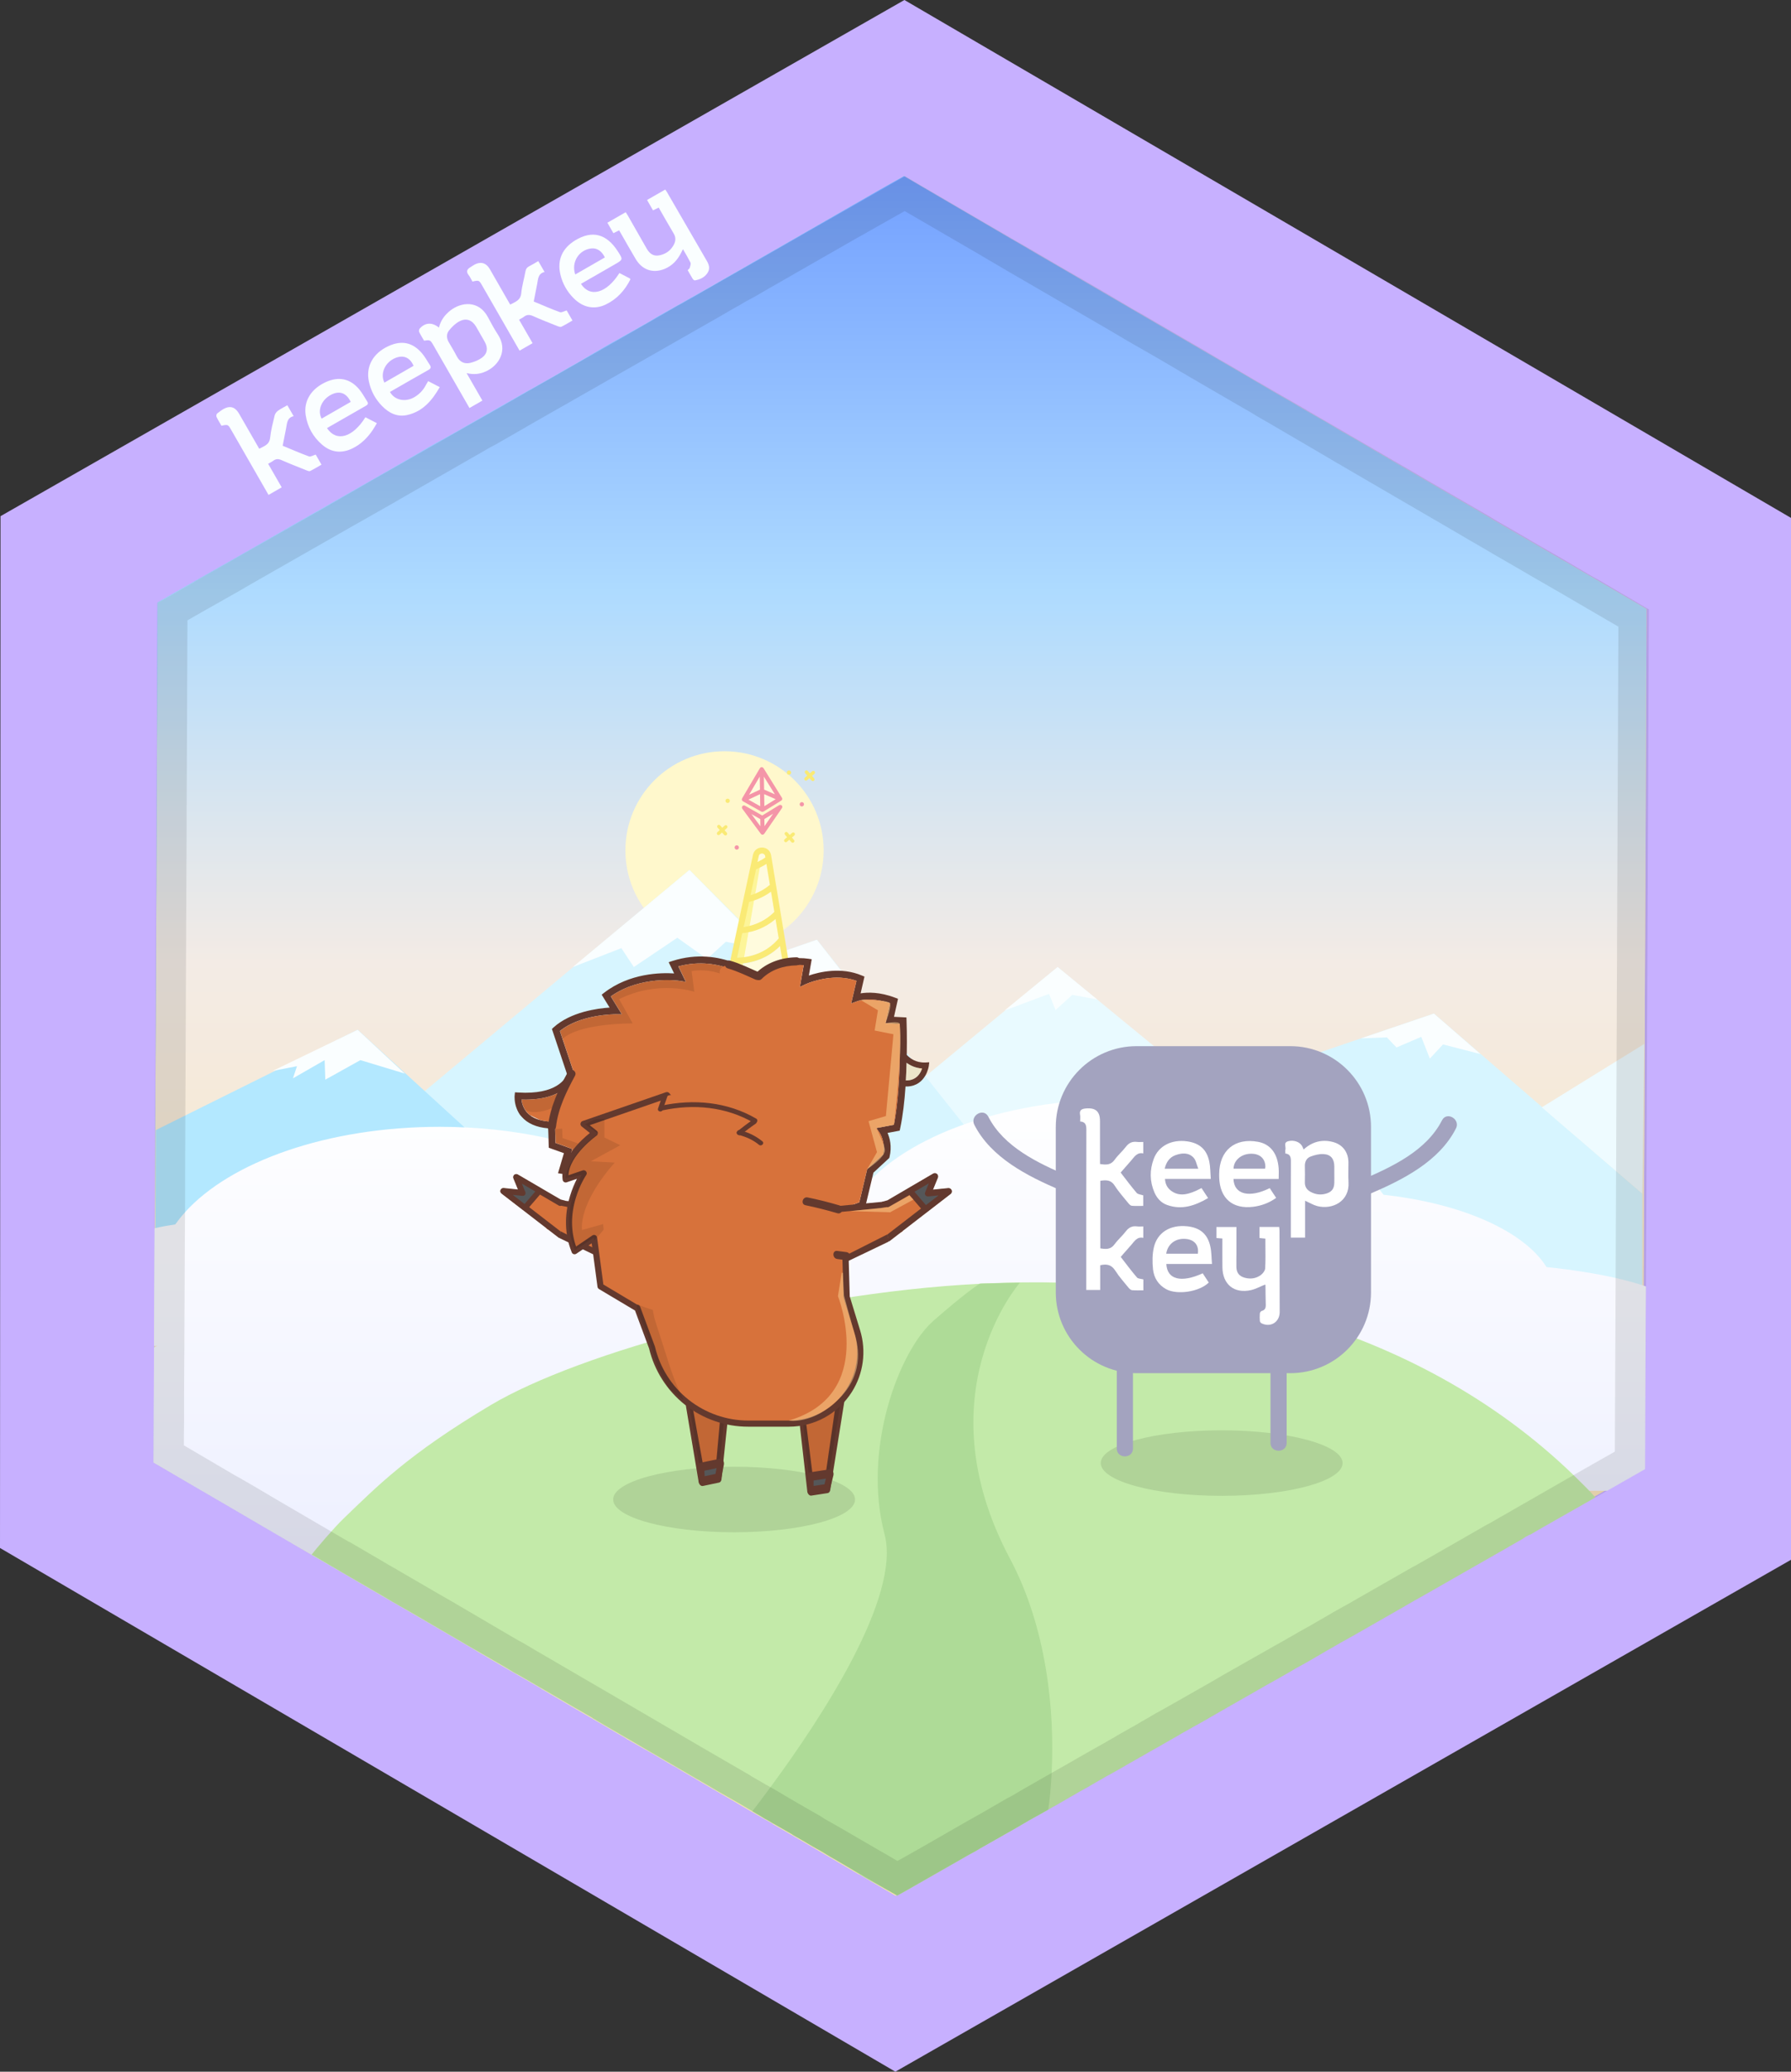 <svg enable-background="new 0 0 110.666 128" height="128" viewBox="0 0 110.666 128" width="110.666" xmlns="http://www.w3.org/2000/svg" xmlns:xlink="http://www.w3.org/1999/xlink"><rect x="0" y="0" width="110.666" height="128" fill="#333333" stroke="none"/><clipPath id="a"><path d="m0 0h110.891v127.998h-110.891z"/></clipPath><clipPath id="b"><path d="m0 0h110.891v127.998h-110.891z"/></clipPath><clipPath id="c"><path d="m54.398 11.698-5.961 3.421-.01.009-.109.06-.27.16-.191.102-.869.5-.53.3s-.01 0-.01.009l-1.859 1.062-.53.309-1.879 1.061-.063.04-.049.029h-.01l-1.399.79-.691.41-.988.56-1.301.729-.52.3-1.1.641-.223.132-.22.129-.39.22-.021.009-.759.441-.03.019-.108.061-1.521.859-.17.091-1.59.909-2.66 1.521-.7.397-.719.393-.751.429c-.01 0-.01.01-.01.01l-.102.061-1.985 1.147-2.4 1.371-.551.319h-.01l-3.188 1.821-3.491 2-.109.059-3.689 2.101-.93.54-.07 16.76v.479l-.009 1.699-.022 5.28-.031 6.131-.04 8-.011 2.449-.02 5.311-.03 7.029.03.02.08.04.22.128 3.271 1.902 2.529 1.48h.012l.469.279.229.128.011.013.041.021.276.16c.013.01.022.01.022.01l.289.169 2.101 1.24 1.021.59 1.811 1.062.049.028c.012 0 .012 0 .021.013l1.021.599.011.01h.012l.209.12.011.01.069.04.309.182.121.067.089.052.821.472 2.08 1.21 1.76 1.029.75.438.29.18.461.264.028.017.131.082.789.459.551.32.021.01 1.77 1.021.068.04.012.011.139.09.191.109.289.173.201.118.379.221.229.13.04.028.65.381 1.699.989 1.02.602.382.218.169.112.891.509.689.389.813.481.119.072.271.156h.009l.014.014.198.105.392.24.93.541.01.01 2.499 1.459.103.064.697.407.961.551.119.067.281.16.039.041.16.09.349.199 3.011 1.76 1.502.885.237.138.032.01.08.039.759.452 1.421.83.479-.282.319-.188h.013l.559-.321.971-.539 1.01-.589.211-.122.25-.139 1.041-.593 2.25-1.277.129-.081.299-.167.01-.014 1.021-.579 1.01-.568.039-.031.312-.179.851-.481.311-.179.51-.292.529-.311 1.75-1 1.232-.709.059-.028.629-.354.152-.079 1.059-.619.43-.238.109-.072 1.42-.798v-.01l.451-.25 1.01-.581.709-.419h.012l.158-.091.09-.052.021-.009.299-.171.051-.031.129-.08.16-.09.111-.049.898-.52.041-.021.02-.018.18-.093.781-.447v-.014l.16-.09.029-.01.408-.229.08-.052.12-.069 1.271-.722.629-.371.24-.138.311-.179 1.23-.711h.01l.021-.021.448-.249.521-.289v-.01l.719-.411.042-.028.389-.222.659-.371.302-.17.341-.187.01-.014.17-.099.238-.142.65-.368 2.15-1.223.109-.067.131-.051.238-.132 2.24-1.269.492-.282.808-.459 1.12-.649.201-.109 4.16-2.38.748-.409.682-.39.01-.012.021-4.801.037-8.09.012-3.021.02-3.907.039-10.353.041-8.789.029-7.648v-.881l.031-5.319v-.331l-.209-.12-2.604-1.52-1.811-1.05-.129-.08-.441-.25-.779-.449-.148-.09-1.059-.62-.723-.411-1.461-.85-.17-.1-.48-.291-.259-.139v-.011l-.039-.029-2.132-1.24-1.18-.689-.459-.271-.152-.08-.088-.06h-.01l-.219-.132-1.342-.778-.09-.062-.57-.328-.23-.132-1.357-.799-.582-.331h-.02l-.919-.559-.872-.501-.479-.271-.221-.129-.09-.051-.621-.369-.879-.501-1.041-.61-.9-.529-6.1-3.55-3.84-2.239-1.061-.62-1.932-1.121-.51-.299-.149-.091-.039-.021-.821-.479h-.008l-5.609-3.281-1.053-.62z"/></clipPath><linearGradient id="d" gradientTransform="matrix(92.238 0 0 -92.238 33311.285 33758.031)" gradientUnits="userSpaceOnUse" x1="-361.043" x2="-360.043" y1="365.296" y2="365.296"><stop offset="0" stop-color="#74a4ff"/><stop offset=".01" stop-color="#74a4ff"/><stop offset=".261" stop-color="#aedbff"/><stop offset=".464" stop-color="#dce6d3"/><stop offset=".586" stop-color="#f3ebbd"/><stop offset=".76" stop-color="#f9e7b1"/><stop offset="1" stop-color="#ffe3a4"/></linearGradient><clipPath id="e"><path d="m55.852 10.878-1.453.82-5.961 3.421-.01.009-.109.06-.27.16-.191.102-.869.5-.53.3s-.01 0-.01.009l-1.859 1.062-.53.309-1.879 1.061-.063.04-.049.029h-.01l-1.399.79-.691.41-.989.56-1.301.729-.52.3-1.1.641-.223.132-.22.129-.39.22-.021.009-.759.441-.03.019-.108.061-1.521.859-.17.091-1.59.909-2.66 1.521-.7.397-.719.393-.751.429c-.01 0-.01.01-.01.01l-.102.061-1.985 1.147-2.4 1.371-.551.319h-.01l-3.188 1.821-3.491 2-.109.059-3.689 2.101-.93.54-.07 16.76v.479l-.009 1.699-.022 5.28-.031 6.131-.04 8-.011 2.449-.02 5.311-.03 7.029.03.02.08.04.22.128 3.271 1.902 2.529 1.48h.012l.469.279.229.128.011.013.041.021.276.16c.013.01.022.01.022.01l.289.169 2.101 1.24 1.021.59 1.811 1.062.049.028c.012 0 .012 0 .021.013l1.021.599.011.01h.012l.209.12.011.01.069.04.309.182.121.067.089.052.821.472 2.08 1.21 1.76 1.029.75.438.29.18.461.264.028.017.131.082.789.459.551.32.021.01 1.77 1.021.068.04.012.011.139.09.191.109.289.173.201.118.379.221.229.13.04.028.65.381 1.699.989 1.02.602.382.218.169.112.891.509.689.389.813.481.119.072.271.156h.009l.014.014.198.105.392.24.93.541.01.01 2.499 1.459.103.064.697.407.961.551.119.067.281.16.039.041.16.09.349.199 3.011 1.76 1.502.885.237.138.032.01.08.039.759.452 1.419.829h.003l.478-.281.319-.188h.013l.559-.321.971-.539 1.01-.589.211-.122.25-.139 1.041-.593 2.25-1.277.129-.081.299-.167.01-.014 1.021-.579 1.01-.568.039-.031.312-.179.851-.481.311-.179.51-.292.529-.311 1.75-1 1.232-.709.059-.028.629-.354.152-.079 1.059-.619.43-.238.109-.072 1.42-.798v-.01l.451-.25 1.01-.581.709-.419h.012l.158-.091.09-.052.021-.009.299-.171.051-.031.129-.08.16-.09.111-.049.898-.52.041-.021.02-.018.18-.093.781-.447v-.014l.16-.09.029-.01.408-.229.08-.052.12-.069 1.271-.722.629-.371.24-.138.311-.179 1.23-.711h.01l.021-.021.448-.249.521-.289v-.01l.719-.411.042-.028.389-.222.659-.371.302-.17.341-.187.01-.014.17-.099.238-.142.65-.368 2.15-1.223.109-.067.131-.051.238-.132 2.24-1.269.492-.282.808-.459 1.12-.649.201-.109 4.16-2.38.748-.409.682-.39.01-.012.021-4.801.037-8.09.012-3.021.02-3.907.039-10.353.041-8.789.029-7.648v-.881l.023-4.068v-1.586l-.201-.116-2.604-1.52-1.811-1.05-.129-.08-.441-.25-.779-.449-.148-.09-1.059-.62-.723-.411-1.461-.85-.17-.1-.48-.291-.259-.139v-.011l-.039-.029-2.132-1.24-1.18-.689-.459-.271-.152-.08-.088-.06h-.01l-.219-.132-1.342-.778-.09-.062-.57-.328-.23-.132-1.357-.799-.582-.331h-.02l-.919-.559-.872-.501-.479-.271-.221-.129-.09-.051-.621-.369-.879-.501-1.041-.61-.9-.529-6.1-3.55-3.84-2.239-1.061-.62-1.932-1.121-.51-.299-.149-.091-.039-.021-.821-.479h-.008l-5.609-3.281-1.051-.619h-.004z"/></clipPath><linearGradient id="f" gradientTransform="matrix(0 106.241 106.241 0 -38848.367 39023.656)" gradientUnits="userSpaceOnUse" x1="-367.209" x2="-366.209" y1="366.185" y2="366.185"><stop offset="0" stop-color="#74a1ff"/><stop offset=".01" stop-color="#74a1ff"/><stop offset=".246" stop-color="#aedbff"/><stop offset=".378" stop-color="#dce6ee"/><stop offset=".458" stop-color="#f3ebe5"/><stop offset=".597" stop-color="#f7e9d1"/><stop offset=".857" stop-color="#fde5b0"/><stop offset="1" stop-color="#ffe3a4"/></linearGradient><clipPath id="g"><path d="m0 0h110.891v127.998h-110.891z"/></clipPath><clipPath id="h"><path d="m52.92 73.939c-.968.146-1.872.354-2.736.593-2.381-1.466-5.893-2.396-9.813-2.396-.406 0-.808.013-1.206.032-3.125-1.578-7.347-2.548-11.995-2.548-6.939 0-12.93 2.159-15.74 5.28v.01c-.229.24-.418.49-.6.74-.439.068-.859.14-1.279.238l-.031 7.272h.21c-.069.019-.14.05-.21.089l-.01 2.121-.01 1.9v.279c-.001 0-.002.001-.003.001.002.007.001.013.003.019v.302h.002c-.001.004-.001.009-.002.013l-.01 2.476.75.438v.001l2.189 1.281.291.169.119.07.051.029.53.311.369.21 2.521 1.479 2.34 1.361h.021l.509.299.07.05.051.021h.029l.98.59.569.33h20.351c-.33-1.09-3.041-1.99-6.74-2.35-.592-.965-1.821-1.792-3.444-2.4h24.804c-.32-1.09-3.029-1.99-6.729-2.349-.49-.78-1.37-1.471-2.55-2.03h5.07c-.32-1.08-3.031-1.991-6.73-2.351-.59-.94-1.77-1.761-3.35-2.359h20.959c-.099-.329-.367-.643-.768-.939h4.952c-.08-.271-.308-.528-.663-.771h14.309c-1.609.898-2.89 1.969-3.72 3.16-5.569.83-9.59 3.26-9.59 6.13 0 .47.11.929.321 1.37h31.939l2.301-1.312.049-.029.039-9.319.011-1.621v-.349c-.55-.191-1.181-.36-1.87-.521-1.25-.281-2.689-.511-4.27-.671-1.381-2.219-5.23-3.94-10.07-4.469-2.53-3.46-8.85-5.911-16.24-5.911-7.479.001-13.859 2.512-16.33 6.031"/></clipPath><linearGradient id="i" gradientTransform="matrix(0 -36.07 -36.07 0 12775.066 -12827.251)" gradientUnits="userSpaceOnUse" x1="-358.492" x2="-357.492" y1="352.631" y2="352.631"><stop offset="0" stop-color="#e9ecff"/><stop offset=".01" stop-color="#e9ecff"/><stop offset="1" stop-color="#fff"/></linearGradient><clipPath id="j"><path d="m0 0h110.891v127.998h-110.891z"/></clipPath><clipPath id="k"><path d="m9.49 10.889h92.39v106.231h-92.39z"/></clipPath><clipPath id="l"><path d="m68.014 88.372h14.945v4.05h-14.945z"/></clipPath><clipPath id="m"><path d="m37.889 90.622h14.945v4.05h-14.945z"/></clipPath><clipPath id="n"><path d="m55.972 65.665h1.001v1.092h-1.001z"/></clipPath><clipPath id="o"><path d="m51.827 60.811h1.621v.724h-1.621z" transform="matrix(-.14 -.99 .99 -.14 -.539 121.878)"/></clipPath><clipPath id="p"><path d="m52.165 60.423h.757v1.574h-.757z"/></clipPath><clipPath id="q"><path d="m53.885 62.05h1.509v.839h-1.509z" transform="matrix(-.141 -.99 .99 -.141 .501 125.374)"/></clipPath><clipPath id="r"><path d="m54.115 61.78h.877v1.442h-.877z"/></clipPath><clipPath id="s"><path d="m0 0h110.891v127.998h-110.891z"/></clipPath><clipPath id="t"><path d="m33.037 66.545h1.298v2.879h-1.298z" transform="matrix(-.14 -.99 .99 -.14 -28.916 110.853)"/></clipPath><clipPath id="u"><path d="m32.227 67.139h2.793v1.572h-2.793z"/></clipPath><clipPath id="v"><path d="m34.648 69.251h7.105v7.059h-7.105z" transform="matrix(-.142 -.99 .99 -.142 -28.439 120.9)"/></clipPath><clipPath id="w"><path d="m34.299 69.74h7.898v6.103h-7.898z"/></clipPath><clipPath id="x"><path d="m32.858 68.759h.387v.574h-.387z" transform="matrix(-.141 -.99 .99 -.141 -30.626 111.53)"/></clipPath><clipPath id="y"><path d="m38.183 56.158h3.465v11.091h-3.465z" transform="matrix(-.142 -.99 .99 -.142 -15.506 109.964)"/></clipPath><clipPath id="z"><path d="m34.6 59.521h10.66v4.668h-10.66z"/></clipPath><clipPath id="A"><path d="m51.941 71.102h.065v.29h-.065z" transform="matrix(-.12 -.993 .993 -.12 -12.501 131.416)"/></clipPath><clipPath id="B"><path d="m0 0h110.891v127.998h-110.891z"/></clipPath><clipPath id="C"><path d="m44.91 52.574h2.217v9.168h-2.217z"/></clipPath><clipPath id="D"><path d="m48.577 85.063 1.511 7.052 3.205-1.128-1.007-6.499z"/></clipPath><clipPath id="E"><path d="m49.56 84.485h2.727v7.63h-2.727z"/></clipPath><clipPath id="F"><path d="m0 0h110.891v127.998h-110.891z"/></clipPath><clipPath id="G"><path d="m41.488 84.563 1.885 6.96 3.141-1.296-1.351-6.438z"/></clipPath><clipPath id="H"><path d="m42.598 83.788h2.564v7.734h-2.564z"/></clipPath><clipPath id="I"><path d="m0 0h110.891v127.998h-110.891z"/></clipPath><clipPath id="J"><path d="m34.938 69.144h3.388v8.104h-3.388z"/></clipPath><clipPath id="K"><path d="m39.336 80.574h2.915v5.924h-2.915z"/></clipPath><clipPath id="L"><path d="m48.573 78.638v9.385l5.099-.425-.492-8.96z"/></clipPath><clipPath id="M"><path d="m48.742 78.428h4.278v9.36h-4.278z"/></clipPath><clipPath id="N"><path d="m0 0h110.891v127.998h-110.891z"/></clipPath><clipPath id="O"><path d="m53.172 61.781h2.463v10.45h-2.463z"/></clipPath><clipPath id="P"><path d="m52.55 73.856h3.889v1.046h-3.889z"/></clipPath><g clip-path="url(#a)"><g fill="#fff"><path clip-path="url(#b)" d="m12.652 33.343c-.415.234-.727.41-.934.527-.236-.412-.414-.719-.533-.924-.238-.417-.418-.729-.535-.933-.237-.413-.415-.723-.533-.929-.117-.202-.222-.385-.313-.54-.091-.159-.166-.291-.224-.393-.237-.41-.414-.718-.532-.925.415-.234.725-.411.932-.527.834-.473 1.459-.827 1.873-1.062.238.411.414.72.533.924-.936.53-1.559.884-1.874 1.062.27.47.448.778.538.935.703-.399 1.172-.665 1.41-.798.266.463.442.77.532.925-.702.398-1.172.666-1.409.8.268.466.446.777.535.933.237.412.416.721.534.925"/><path clip-path="url(#b)" d="m15.862 25.979c.478.826 1.188 2.064 2.138 3.715.074.131.094.266.055.404-.041.145-.123.252-.25.322-.418.237-1.043.593-1.873 1.063-.131.075-.268.091-.41.049-.143-.036-.254-.119-.327-.249-.179-.311-.446-.777-.804-1.397-.148-.258-.332-.575-.553-.958-.225-.393-.484-.846-.783-1.361-.072-.127-.088-.262-.049-.407.039-.139.123-.244.254-.316.416-.236 1.039-.59 1.873-1.063.127-.072.262-.09.406-.055.145.042.252.126.323.253m.001 4.316c.212-.118.523-.296.939-.531-.023-.042-.06-.104-.104-.185-.334-.579-.834-1.449-1.5-2.607-.207.115-.521.294-.938.531.178.313.445.776.801 1.395.177.309.447.776.802 1.397"/><path clip-path="url(#b)" d="m19.607 23.855c.477.827 1.189 2.064 2.139 3.715.073.131.094.266.055.404-.041.146-.125.252-.25.326-.418.235-1.043.591-1.873 1.059-.133.075-.269.091-.41.049-.143-.035-.252-.118-.328-.248-.18-.311-.447-.776-.805-1.398-.147-.257-.332-.573-.551-.958-.225-.393-.486-.846-.783-1.36-.072-.127-.088-.263-.049-.409.039-.138.123-.244.254-.316.414-.235 1.039-.59 1.873-1.063.127-.071.262-.089.405-.055.144.044.253.128.323.254m.002 4.319c.211-.12.523-.299.939-.533-.023-.042-.061-.104-.105-.185-.333-.579-.833-1.448-1.5-2.608-.207.118-.521.295-.939.531.18.313.445.776.801 1.396.177.311.447.777.804 1.399"/><path clip-path="url(#b)" d="m23.352 21.733c.477.826 1.188 2.067 2.137 3.716.074.13.094.267.055.402-.041.146-.123.253-.25.325-.313.179-.781.443-1.408.799-.104.058-.258.145-.465.263-.105.062-.262.148-.469.267-.297-.517-.668-1.158-1.113-1.935-.445-.771-.965-1.675-1.557-2.708.18-.103.455-.258.816-.465.025-.014.064-.036.113-.064.313-.178.783-.442 1.41-.799.127-.072.262-.091.406-.054.145.042.252.125.325.253m0 4.319c.213-.119.525-.298.939-.533-.023-.042-.059-.104-.105-.185-.332-.577-.832-1.447-1.5-2.607-.207.116-.52.294-.938.533.178.311.445.774.801 1.394.18.308.447.776.803 1.398"/><path clip-path="url(#b)" d="m31.01 18.012c-.468.264-.777.438-.936.527 1.072 1.861 1.783 3.103 2.141 3.719-.471.265-.783.441-.941.531-1.068-1.854-1.781-3.096-2.137-3.718-.465.264-.775.441-.934.529-.133-.23-.244-.424-.334-.579-.09-.157-.157-.271-.2-.346 1.405-.799 2.339-1.327 2.806-1.591.236.413.416.722.535.928"/><path clip-path="url(#b)" d="m35.09 17.545c.127-.07.264-.09.41-.049.139.039.246.122.321.251.235.414.593 1.032 1.069 1.858-.207.119-.518.295-.934.531-.238-.412-.593-1.031-1.068-1.858-.207.117-.521.294-.939.531.236.413.594 1.032 1.068 1.857-.207.117-.518.293-.934.529-.236-.413-.594-1.032-1.068-1.856-.119-.206-.295-.516-.533-.929-.117-.204-.268-.462-.445-.771-.18-.313-.387-.673-.623-1.084.207-.117.518-.293.932-.529.314-.177.783-.444 1.41-.8.127-.071.262-.089.406-.053.143.043.248.125.32.252.18.309.447.775.807 1.396.071.125.088.262.055.404-.043.139-.127.249-.254.32m-.735-.194c-.021-.037-.053-.092-.094-.162-.1-.173-.246-.428-.442-.771-.208.116-.521.294-.94.53.119.208.297.521.537.936.211-.12.525-.299.939-.533"/><path clip-path="url(#b)" d="m37.965 12.841c.534.929 1.334 2.319 2.402 4.177.074.129.094.265.057.401-.041.146-.123.255-.25.325-.42.239-1.043.592-1.873 1.063-.133.074-.27.09-.41.048-.145-.037-.254-.119-.328-.248-.266-.462-.6-1.042-1-1.738-.402-.698-.869-1.511-1.404-2.438.209-.117.52-.293.936-.529.473.825 1.184 2.064 2.137 3.718.211-.119.522-.297.938-.532-.476-.827-1.188-2.065-2.138-3.718.206-.118.517-.294.933-.529"/><path clip-path="url(#b)" d="m41.577 12.642c-.06-.105-.149-.26-.269-.467-.207.113-.521.294-.939.529.357.622.893 1.556 1.604 2.792.211-.12.525-.296.939-.53-.061-.104-.148-.263-.268-.47.207-.117.518-.293.933-.527.118.205.295.514.532.925.074.129.094.266.056.401-.04.146-.123.255-.249.325-.419.238-1.043.592-1.873 1.063-.132.074-.27.089-.408.049-.145-.036-.254-.119-.33-.249-.179-.311-.447-.778-.804-1.398-.147-.257-.332-.573-.551-.959-.226-.392-.485-.844-.783-1.358-.071-.127-.09-.264-.05-.408.038-.137.124-.245.254-.317.415-.235 1.039-.589 1.873-1.062.127-.072.262-.09.404-.055.144.042.25.126.324.252.119.209.297.52.535.932-.204.119-.514.295-.93.532"/><path clip-path="url(#b)" d="m46.787 10.914c.297.519.743 1.293 1.336 2.325-.207.118-.518.294-.934.529-.237-.413-.592-1.03-1.067-1.857-.207.117-.521.294-.938.532.235.412.592 1.032 1.068 1.858-.208.116-.52.294-.933.528-.298-.517-.669-1.16-1.112-1.934-.445-.774-.964-1.676-1.559-2.709.207-.119.519-.294.934-.53.237.411.594 1.031 1.068 1.858.047-.026.113-.065.203-.115-.068-.51-.172-1.274-.307-2.291.233-.131.584-.33 1.055-.596.041.521.106 1.307.192 2.354.06-.033.147-.084.267-.149.127-.072.262-.092.406-.058.141.046.249.13.321.255"/><path clip-path="url(#b)" d="m49.213 8.313c-.061-.104-.15-.259-.27-.467-.207.114-.52.294-.939.531.119.206.297.519.537.934.313-.178.783-.444 1.408-.797.127-.072.263-.09.406-.058.142.043.25.126.322.252.239.416.596 1.036 1.069 1.859.075.128.095.265.056.403-.041.145-.125.252-.25.324-.42.236-1.043.592-1.873 1.063-.133.073-.27.091-.41.049-.144-.035-.254-.119-.328-.249-.119-.204-.297-.514-.533-.926.207-.116.518-.294.934-.528.057.103.146.255.268.469.211-.12.525-.299.939-.533-.121-.21-.3-.521-.537-.935-.313.18-.779.442-1.402.794-.133.073-.268.095-.406.058-.146-.04-.258-.126-.332-.254-.118-.206-.268-.469-.445-.777-.179-.31-.388-.672-.623-1.083-.072-.126-.091-.262-.05-.407.038-.138.123-.246.255-.317.414-.235 1.039-.59 1.873-1.063.127-.072.262-.091.404-.055.143.043.25.127.322.252.119.21.297.521.535.933-.205.116-.517.293-.93.528"/></g><path clip-path="url(#b)" d="m110.892 96.242-55.568 31.757-55.324-32.357.032-63.75 55.852-31.892 54.991 32.121z" fill="#c7b0ff"/><path clip-path="url(#b)" clip-rule="evenodd" d="m28.831 23.052c.44.764.556.968.976 1.698-.27.155-.522.3-.799.459-.039-.068-.078-.139-.119-.208-.804-1.397-1.311-2.277-2.113-3.677-.184-.32-.202-.33-.572-.274-.102-.176-.216-.356-.307-.546-.023-.054 0-.16.041-.207.338-.375.763-.398 1.184-.057.109-.447.363-.79.717-1.064.652-.507 1.741-.653 2.313.425.193.368.396.734.621 1.081.611.945.087 1.883-.754 2.267-.367.167-.748.212-1.188.103m.849-2.411c-.086-.151-.17-.301-.258-.451-.242-.414-.609-.561-1.033-.337-.244.126-.459.338-.635.554-.181.22-.17.491-.021.744.168.287.342.571.493.866.179.346.468.486.824.405.256-.06.521-.168.731-.322.345-.254.383-.607.169-.986-.088-.16-.18-.316-.27-.473" fill="#fafeff" fill-rule="evenodd"/><path clip-path="url(#b)" clip-rule="evenodd" d="m41.106 11.711c.036.053.073.101.103.153.92 1.589 1.543 2.666 2.465 4.255.136.234.211.476.055.726-.182.291-.467.422-.79.479-.038.007-.104-.046-.134-.091-.107-.172-.204-.352-.314-.542.047-.051.112-.092.129-.146.031-.107.084-.246.041-.327-.23-.442-.191-.352-.461-.823-.048.093-.074.142-.098.191-.225.465-.557.833-1.039 1.029-.729.293-1.387.06-1.79-.622-.302-.506-.59-1.021-.884-1.533-.041-.071-.081-.143-.133-.229-.123.063-.229.112-.354.176-.122-.21-.242-.423-.372-.646.369-.214.74-.427 1.133-.651.041.067.088.134.127.201.391.685.778 1.367 1.17 2.051.235.412.545.52.994.356.309-.111.531-.319.682-.601.121-.228.132-.453-.008-.688-.314-.524-.613-1.059-.927-1.603-.122.061-.228.113-.351.172-.12-.21-.239-.417-.368-.642.36-.207.731-.419 1.124-.645" fill="#fafeff" fill-rule="evenodd"/><path clip-path="url(#b)" clip-rule="evenodd" d="m17.406 30.11c-.29.167-.542.313-.814.469-.047-.08-.086-.151-.127-.222-.799-1.392-1.375-2.393-2.174-3.786-.201-.351-.207-.353-.607-.267-.102-.177-.215-.354-.305-.545-.025-.054-.008-.174.035-.208.165-.128.336-.266.526-.343.348-.142.618-.016.83.349.444.765.659 1.147 1.101 1.914.047.078.09.158.146.255.305-.165.627-.244.674-.677.05-.465.169-.922.279-1.379.024-.109.113-.224.203-.29.176-.128.377-.223.582-.341.129.223.252.436.39.675-.425.093-.405.454-.47.764-.071.348-.137.695-.209 1.064.545.224 1.078.458 1.623.657.104.036.262-.066.418-.112.105.184.224.39.357.622-.23.132-.459.273-.697.394-.053.026-.146-.01-.211-.035-.521-.209-1.043-.411-1.555-.637-.196-.089-.352-.089-.521.04-.086.067-.192.115-.313.182.283.492.556.966.839 1.457" fill="#fafeff" fill-rule="evenodd"/><path clip-path="url(#b)" clip-rule="evenodd" d="m29.192 17.398c-.077-.134-.142-.282-.237-.405-.152-.196-.113-.341.08-.463.122-.078.24-.164.37-.221.356-.152.652-.042.861.317.45.782.675 1.174 1.122 1.956.041.07.082.143.137.236.311-.168.639-.251.682-.697.045-.456.18-.904.262-1.358.027-.148.092-.24.224-.309.188-.094.369-.207.567-.323.129.222.25.434.389.673-.414.097-.398.453-.461.764-.072.349-.139.695-.209 1.061.543.226 1.074.461 1.619.658.105.039.262-.063.416-.107.107.187.226.393.359.623-.224.129-.447.268-.681.383-.06.031-.159-.004-.231-.031-.506-.201-1.014-.399-1.511-.621-.217-.099-.396-.108-.583.043-.082.063-.181.106-.295.173.282.489.557.965.836 1.453-.275.157-.525.301-.804.462-.039-.068-.079-.14-.119-.208-.804-1.399-1.384-2.408-2.187-3.805-.194-.343-.206-.347-.606-.254" fill="#fafeff" fill-rule="evenodd"/><path clip-path="url(#b)" clip-rule="evenodd" d="m24.096 24.216c.289.525.976.65 1.53.31.284-.174.509-.401.666-.696.05-.091.103-.18.163-.282.238.125.465.242.717.371-.472.822-1.043 1.499-1.992 1.719-.627.146-1.145-.113-1.574-.554-.412-.42-.684-.922-.809-1.497-.209-.941.252-1.77 1.215-2.207.804-.366 1.479-.231 2.058.443.19.221.33.486.491.73.094.14.056.222-.09.304-.713.4-1.418.811-2.129 1.217-.076.045-.154.089-.246.142m1.457-1.613c-.215-.512-.619-.685-1.109-.491-.648.255-.973.964-.692 1.528.596-.344 1.191-.688 1.801-1.037" fill="#fafeff" fill-rule="evenodd"/><path clip-path="url(#b)" clip-rule="evenodd" d="m20.205 26.451c.584.878 1.594.581 2.373-.672.225.116.449.234.709.367-.091.152-.168.295-.26.429-.318.47-.714.863-1.227 1.119-.68.34-1.327.274-1.901-.222-.554-.479-.901-1.097-1.011-1.827-.131-.878.341-1.628 1.256-2.043.792-.358 1.5-.209 2.056.458.188.226.324.491.486.738.089.133.046.206-.088.279-.724.411-1.445.828-2.167 1.242-.071.043-.14.083-.226.132m1.465-1.619c-.264-.567-.711-.717-1.237-.429-.581.315-.828.96-.56 1.462.596-.342 1.19-.684 1.797-1.033" fill="#fafeff" fill-rule="evenodd"/><path clip-path="url(#b)" clip-rule="evenodd" d="m35.896 17.538c.568.875 1.59.578 2.378-.669.222.114.446.231.662.345.005.031.015.05.009.06-.34.675-.829 1.211-1.513 1.539-.705.339-1.412.193-1.992-.393-.401-.405-.677-.889-.81-1.447-.217-.891.103-1.629.91-2.122 1.051-.639 1.94-.408 2.637.68.326.508.326.508-.187.803-.624.358-1.245.717-1.868 1.075-.071.038-.141.081-.226.129m-.351-.58c.617-.354 1.225-.703 1.83-1.052-.193-.401-.492-.595-.84-.556-.769.087-1.25.855-.99 1.608" fill="#fafeff" fill-rule="evenodd"/></g><g clip-path="url(#a)"><path clip-path="url(#c)" d="m9.499 10.877h92.237v106.244h-92.237z" fill="url(#d)"/></g><g clip-path="url(#a)"><path clip-path="url(#e)" d="m9.499 10.878h92.229v106.242h-92.229z" fill="url(#f)"/></g><g clip-path="url(#a)"><path clip-path="url(#g)" d="m50.893 52.54c0 3.384-2.742 6.125-6.125 6.125s-6.125-2.741-6.125-6.125c0-3.383 2.742-6.125 6.125-6.125s6.125 2.742 6.125 6.125" fill="#fff8cc"/><path clip-path="url(#g)" d="m52.351 70.498 13-10.749 18.583 15.251" fill="#e9faff"/><path clip-path="url(#g)" d="m22.851 70.249 19.75-16.5 5.229 5.23 2.646-.917 9.188 11.562-4.438 6-20-.375z" fill="#d7f5ff"/><path clip-path="url(#g)" d="m69.851 68.999 18.75-6.375 12.875 11.125v6.875" fill="#d7f5ff"/><path clip-path="url(#g)" d="m9.629 69.822 12.472-6.197 13 11.875-25.5 1.5" fill="#b3e8ff"/></g><g clip-path="url(#a)"><path clip-path="url(#h)" d="m9.49 67.909h92.21v29.09h-92.21z" fill="url(#i)"/></g><g clip-path="url(#a)"><path clip-path="url(#j)" d="m98.58 92.52-2.13 1.211-.019.01-.892.509-.46.26-.029.021-.48.278-.04.021h-.04l-.131.08-.069.03-.239.158-.861.49-.008.01-.232.132-.3.17-1.59.908-.09.052-.07.04-.139.08-.16.09-2.432 1.389-.3.17-.25.141-.011.011-.25.13v.009l-.079.04-.429.25-.062.04-.25.14-.21.12-2.8 1.602-.341.188-.359.2-.1.06-.09.052-.24.139-.389.22-1.031.602-.28.16-.58.318-.22.13-.24.142-.63.358-.011.012-.129.068-.59.33-.209.12-2.541 1.451-.691.398-.469.271-.121.07-.02.01-.52.29-.711.398-.168.102-1.361.78-.398.22-.182.108-.25.142-.91.519-.09.051-.359.211-.75.42-.131.068-.23.13-.039.03-.291.161-.119.07-.6.349-.33.18-.16.092-1.469.85-.08.04-.332.188-.299.172-.951.528-.008.011-.402.229-.178.111-2.412 1.37-.178.108-.602.33-.131.08-1.606.92-1.85 1.062-.139.078-.572.312-.219-.13-.431-.25-.181-.102-3.008-1.75-.03-.019-.062-.031-.24-.139-.209-.13-.25-.16-.271-.151-.149-.08-.181-.099-.358-.21-.131-.08-.75-.43v-.012l-1.149-.658-.091-.052-.32-.188-.15-.08-.43-.26-.109-.062-.23-.139-.85-.5-1.4-.8-.49-.29-6.439-3.75-.689-.41-.02-.021-1.301-.75-2.979-1.738-.392-.222h-.01l-.189-.108-.43-.262-2.091-1.21-1.97-1.148-1.389-.812-.601-.348-.561-.321-.488-.278-.621-.37-.59-.34-3.74-2.172c.21-.278 1.355-1.637 1.99-2.246 2.042-1.958 3.943-3.939 9.084-7 5.458-3.25 18.676-6.913 30.206-7.493.12-.012.239-.021.37-.021 12.62-.569 26.48 2.321 36.33 11.84.24.231.47.46.701.691.229.229.449.46.649.69" fill="#c3eaa9"/><path clip-path="url(#j)" d="m64.98 109.539c-.04.83-.109 1.591-.21 2.271l-.3.17-.95.53-.01.009-.4.231-.18.109-2.41 1.37-.181.11-.6.33-4.301 2.449-1.839-1.025-1.5-.907-1.892-1.107-.358-.21-.13-.08-.75-.43v-.01l-1.15-.66-.09-.05-.32-.19-.149-.08-.431-.26-.109-.06-.23-.141c.33-.43.711-.93 1.119-1.489 3.171-4.301 8.061-11.761 7.051-15.61-1.39-5.28.881-11.31 3-13.19 2-1.75 2.78-2.25 2.87-2.3l.011-.01.359-.009 2.12-.05s-6.04 6.869-.61 17.06c2.26 4.24 2.771 9.4 2.57 13.229" fill="#aedb97"/><path clip-path="url(#j)" d="m95.268 68.416 6.333-3.917-.125 9.25" fill="#eefbff"/><g clip-path="url(#j)" opacity=".1"><path clip-path="url(#k)" d="m101.721 37.559-2.891-1.699-.16-.091-.149-.079-.44-.25-.129-.08-.091-.051-1.76-1.04h-.01l-1.37-.789-.439-.261-1.801-1.04-.68-.41-.04-.019-3.479-2.021-1.141-.671-1.04-.599-.24-.141-.67-.391-1.251-.727-.54-.312-.8-.469-1.76-1.021-.14-.091-.23-.13-.87-.5-.24-.139-.77-.441-.159-.097-.681-.391-.229-.13-.25-.149-.63-.37c-.012 0-.012-.01-.012-.01l-.788-.46-.64-.37-.951-.562-2.699-1.568-.7-.41-.17-.101-.71-.399-.301-.181-1.27-.75-1.48-.859-.469-.271-.971-.559-2.119-1.241-.641-.359-.15-.091-.92-.539-.949-.551-4.781-2.79-2.489 1.42-3.42 1.951-.61.35-.07.04-1.299.739-.5.29-4.073 2.321-.068.04-.29.17-.3.17-.311.17-.289.169-.162.09-.139.071-.3.17-.26.15-.462.269-2.358 1.351-4.161 2.37-1.828 1.04-1.701.98-.18.099-1.16.66-4.27 2.431-.361.21-.279.159-1.43.812-3.58 2.059h-.01l-7.459 4.25-.181.11-1.889 1.08-.301.16-.049 9.51-.02 4.2v.09l-.02 3.79v.319l-.02 4.391-.05 11.92-.02 4.25v.179l-.03 7.271v.09l-.01 2.12-.011 1.899v.602l-.01 2.489.75.44 2.19 1.28.29.17.12.069.05.029.529.312.369.21 2.521 1.479 2.341 1.361h.02l.511.3.069.049.051.021h.029l.979.59.57.33 1.012.59.26.15.12.068.72.421.59.34.621.37.488.279.561.321.601.349 1.39.812 1.969 1.148 2.092 1.21.429.261.19.109h.011l.39.221 2.98 1.739 1.3.75.021.021.688.409 6.44 3.75.49.29 1.4.801.85.5.23.14.109.06.431.261.149.08.319.188.091.051 1.15.659v.011l.75.431.13.08.358.21.182.099.148.081.271.15.25.159.211.131.24.14.06.03.03.019 3.009 1.75.18.102.432.25.219.13.571-.312.14-.079 1.85-1.06 1.611-.92.129-.08.601-.33.18-.11 2.41-1.37.181-.109.399-.231.01-.009.95-.53.3-.171.33-.188.08-.04 1.47-.851.16-.091.33-.179.6-.351.12-.069.29-.16.04-.031.229-.13.131-.069.75-.42.359-.211.09-.05.91-.519.25-.142.181-.108.399-.221 1.36-.779.17-.102.71-.398.52-.29.021-.011.12-.069.47-.271.69-.398 2.54-1.45.21-.12.59-.33.13-.07.011-.011.629-.359.24-.141.221-.129.58-.32.279-.16 1.03-.601.39-.219.24-.141.09-.051.1-.059.36-.2.341-.19 2.799-1.6.209-.121.25-.139.062-.04.431-.25.079-.04v-.01l.25-.131.011-.011.25-.139.299-.17 2.431-1.391.16-.09.14-.08.07-.04.09-.051 1.59-.909.301-.17.229-.131.01-.009.86-.491.238-.159.071-.029.13-.08h.041l.039-.021.48-.279.029-.02.459-.26.892-.51.021-.011 2.129-1.211.721-.409 2.3-1.31.05-.031.04-9.318.011-1.62v-1.051l.02-3.989.158-37.141zm-1.87 36.681-.021 4.72v.37l-.01 2.12-.039 8.239-1.201.681-1.35.769-1.691.971-.188.109-1.8 1.031-.62.359-.11.061-.09.049-.021.011-.448.261-.17.1-.271.14-.449.261-.121.068-.109.062-.312.178-.5.29-2.291 1.31-.668.38-.03.011-.091.05-.069.04-.142.08-3.479 1.99-.311.18-.129.07-.181.1-.34.19-.13.079h-.02l-.23.141-.939.54-.201.12-.049.029-.041.021-.57.32-.211.119-.519.301h-.01l-.24.14-.17.1-.269.149-.09.049-3.35 1.901-.41.24-.59.34-.21.12-2.319 1.318-.181.102-.42.229-.33.191-.04.029-.42.239-.141.08-.08.051-.359.21-.15.08-.74.42-.139.08-.23.141-.11.059-.18.101-.24.141-.03.02-.13.07-.94.53-.51.29-.379.22-.261.15-.09.05-.95.54-.37.21-1.45.83-.22.13-.22.13-.311.179-.149.071-.81.469-.072.04-.618.361-1.03.58-.609.349-.94.54-1.36.781-.531.3-.838.47-.61-.359-.421-.24-.311-.18-2.119-1.231-.039-.019-.11-.07-.06-.031-.141-.08-.37-.21-.331-.188-.169-.11-.09-.06-.601-.341-.399-.229-.13-.08-.08-.04-.891-.52-.521-.312-.45-.259-.289-.16-.1-.06-.141-.08-.66-.38-.1-.07-.02-.01-2.93-1.7-3.051-1.781-3.15-1.839-.739-.43-.021-.011-2.689-1.569-.54-.312-.79-.469-.27-.15-.03-.011-.32-.188-.142-.08-.358-.21-3.34-1.96-.052-.03-.178-.101-.592-.34-2.408-1.399-.14-.082-.028-.021-.511-.29-.59-.35-.09-.05-1.06-.62-.311-.18-.29-.171-.121-.06h-.009l-4.741-2.77-.399-.24-.189-.111-.63-.37-.671-.387-.079-.05-.031-.011-.39-.221-3.061-1.798v-.29l.012-1.14v-1.191l.008-1.899.012-1.619v-.53l.029-6.22.011-1.5v-.011l.009-3.381.05-11.529.021-4.841.021-4.17v-1.279l.02-4.221.029-7.149.521-.301 1.2-.681 1.47-.83.7-.409 6.48-3.699.358-.2 2.11-1.2.551-.32.21-.12 4.778-2.739.291-.17.379-.2 1.882-1.08.028-.021 9.611-5.479 2.28-1.3.72-.42.301-.17h.008l.15-.091h.012l.418-.25.312-.17.3-.16.86-.5 1.799-1.029.069-.04.611-.351 2.881-1.649.799-.45 1.111-.63 1.119-.63 4.61 2.679.17.101.32.189 1.551.91.26.149 2.62 1.521.29.17.54.31 1.72 1 .26.149.51.3.9.531.33.19.75.43.801.46.889.52.289.17.301.18.3.17.28.17.038.02.262.15.2.12 2.739 1.589.391.221.359.221.15.09.68.389 1.931 1.13.72.421.971.57.189.11.449.269h.011l.96.562 1.648.96 3.451 2.01.041.02.119.07 2.051 1.2.83.479.439.261.238.14.281.16 1.311.76.14.08.04.02.33.199 1.44.828.209.121.262.15 1.59.93 1.939 1.129z"/></g><g fill="#fafeff"><path clip-path="url(#j)" d="m35.393 59.749 7.208-6 4.875 4.939-2.625-.5-1.166 1.061-1.834-1.311-2.687 1.811-.771-1.167z"/><path clip-path="url(#j)" d="m47.83 58.979 1.613 2.021.971-.344.968.375.782-.813-1.688-2.156z"/><path clip-path="url(#j)" d="m62.069 62.437 3.281-2.688 2.438 2.001-1.532-.282-1.031.938-.406-1z"/><path clip-path="url(#j)" d="m84.101 64.155 4.5-1.53 2.875 2.5-2.314-.595-.811.875-.531-1.343-1.531.656-.594-.624"/><path clip-path="url(#j)" d="m16.851 66.166 5.25-2.542 2.917 2.709-2.75-.833-2.167 1.208-.042-1.208-1.958 1.125.25-.75"/></g><g clip-path="url(#j)" opacity=".1"><path clip-path="url(#l)" clip-rule="evenodd" d="m82.959 90.396c0 1.119-3.346 2.025-7.473 2.025s-7.471-.906-7.471-2.025c0-1.117 3.344-2.024 7.471-2.024s7.473.907 7.473 2.024" fill-rule="evenodd"/></g><g clip-path="url(#j)" opacity=".1"><path clip-path="url(#m)" clip-rule="evenodd" d="m52.834 92.646c0 1.119-3.346 2.025-7.473 2.025s-7.473-.906-7.473-2.025c0-1.117 3.346-2.024 7.473-2.024s7.473.907 7.473 2.024" fill-rule="evenodd"/></g><path clip-path="url(#j)" d="m34.811 74.224 4.846.461-2.717 2.757-3.159-1.521-.025-.046c.389-.533 1.019-.956 1.055-1.651" fill="#d7723b"/><path clip-path="url(#j)" d="m33.93 75.735.045.005 3.042 1.537c.089.044.126.15.084.239-.044.086-.149.125-.237.083l-2.271-1.093c-.175-.283-.411-.56-.663-.771" fill="#63392e"/><path clip-path="url(#j)" d="m39.675 74.648c.099.011.169.098.159.193-.01.097-.098.17-.194.162l-4.844-.46c.022-.113.028-.229.015-.358z" fill="#63392e"/><path clip-path="url(#j)" d="m32.302 73.715-.403-.986 2.721 1.591.314-.098c.266.695-.181 1.38-.338 2.069l-3.492-2.695z" fill="#d7723b"/><path clip-path="url(#j)" d="m31.773 72.584c.064-.052.152-.061.223-.019l2.646 1.545.3.081c.067.122.087.259.112.378l-.377-.071c-.053.019-.109.013-.156-.016l-2.232-1.304.192.465c.022.063.015.13-.024.187-.041.054-.107.08-.175.073l-.536-.053 2.907 2.246c-.041.132-.067.266-.086.397-.015-.007-.03-.008-.044-.018l-3.538-2.732c-.067-.052-.092-.141-.06-.221.033-.078.111-.128.197-.121l.881.091-.283-.691c-.029-.074-.007-.163.053-.217" fill="#63392e"/><path clip-path="url(#j)" d="m33.342 73.569-.904 1.057-1.335-1.03 1.198.12-.401-.987z" fill="#555759"/><path clip-path="url(#j)" d="m32.569 74.735c-.039.047-.095.063-.147.061-.031-.006-.063-.014-.09-.039l-1.334-1.028c-.061-.048-.082-.127-.055-.198.029-.071.102-.116.178-.106l.915.093-.296-.724c-.027-.065-.007-.146.046-.192.058-.05.136-.057.202-.02l1.439.844c.041.026.073.067.082.119.008.05-.004.103-.037.139zm-.284-.848-.602-.062.729.565.664-.774-.828-.484.214.521c.021.055.012.12-.022.168-.036.047-.095.071-.156.064z" fill="#63392e"/><path clip-path="url(#j)" d="m37.541 77.021c-.177.022-.354.047-.53.069-.314.042-.318.542 0 .5.177-.022.354-.047.53-.069.314-.039.318-.541 0-.5" fill="#63392e"/><path clip-path="url(#j)" d="m39.249 73.93c-.621.128-1.233.282-1.843.459-.309.091-.178.572.133.482.607-.177 1.223-.332 1.843-.459.315-.063.182-.546-.133-.482" fill="#63392e"/><path clip-path="url(#j)" d="m31.939 68.525c.008.017.017.038.025.053h-.002c.027.063.055.117.088.171.002.002.004.007.004.011.033.058.07.109.108.161l.005-.002c.02.024.04.05.061.074.359.417.912.659 1.643.723l.014.373.022.824.937.336-.365 1.238 1.341.223.144 1.437 1.403-.417.431 1.115 1.346-.418.58 1.285 1.095-.322.579.897 1.388-.106 1.524 2.023 1.99-.503.358.157 2.672 1.171.063-.97 1.361.438.25.08.09.028.16.054.84.271-.451-1.633 1.271.334-.269-2.729.812-.303.513-2.147.979-.909.015-.061c.159-.654.01-1.182-.123-1.484l.752-.142.029-.141c.167-.778.268-1.69.33-2.588.039.002.077.005.113.002 1.162-.049 1.326-1.265 1.326-1.274l.027-.223-.222.015c-.007-.001-.017 0-.024 0-.591.021-.957-.27-1.143-.471.02-1.171-.01-2.041-.014-2.119l-.006-.194-.769-.039.248-1.114-.171-.064c-.958-.369-1.721-.34-2.139-.272l.237-1.035-.161-.067c-1.289-.546-2.643-.215-3.275.002l.177-1.007-.217-.032c-.345-.051-.677-.046-.989-.006l.035.212c.066-.008.133-.018.199-.022-.066.005-.133.015-.199.022l.035.212c.08-.012.158-.021.242-.025.129-.007.263-.007.398.004l-.234 1.343.369-.172c.014-.008 1.129-.513 2.368-.376.252.029.507.081.759.174l-.326 1.397.373-.137c.191-.072.606-.138 1.147-.079.265.032.562.09.875.197l-.276 1.244.881.046c.008.321.021 1.02.006 1.88l-.039.02c.002.007.015.027.037.063-.024 1.308-.112 2.971-.367 4.261l-1.088.207.195.271c.014.022.389.565.221 1.354l-.977.909-.488 2.051-.908.338.24 2.449-1.395-.367.438 1.58-.492-.157-.25-.081-.252-.079-1.478-.476-.057.911-2.608-1.142-1.859.467-1.496-1.986-.782.063-.581.045-.616-.957-1.045.311-.583-1.289-1.322.408-.433-1.108-1.284.381-.125-1.247-1.188-.201.344-1.157-1.04-.375-.026-.862c.084.001.248.001.438-.01.483-.021 1.168-.097 1.364-.34.095-.121.107-.268.08-.41-.012-.069-.035-.136-.061-.203-.029-.071-.066-.138-.1-.198-.092-.153-.184-.265-.184-.265s.021.11.025.248c.002.058 0 .123-.005.188-.009.06-.021.121-.039.182-.017.047-.039.093-.069.131-.178.229-1.314.236-1.465.236l-.001-.001-.196-.008c-.271-.013-.512-.047-.725-.106-.246-.069-.453-.168-.623-.302-.018-.013-.031-.023-.044-.035-.054-.047-.101-.094-.146-.145-.01-.011-.019-.021-.024-.029-.025-.029-.048-.063-.068-.091-.018-.026-.036-.058-.052-.083-.122-.215-.167-.429-.18-.578.183.008.355.008.52-.001 1.209-.05 1.889-.427 2.271-.793.361-.346.451-.684.457-.714l.016-.059-.828-2.47-.064-.196c1.268-1.043 3.418-1.037 3.442-1.037l.384.004-.682-1.106c1.85-1.314 4.212-.966 4.236-.964l.398.062-.46-.953c1.339-.364 2.509-.128 3.341.198l.039-.19.008-.021.045-.218c-.941-.357-2.27-.593-3.795-.105l-.235.077.337.694c-.816-.054-2.751-.024-4.328 1.197l-.148.117.49.796c-.742.048-2.398.262-3.462 1.225l-.103.096.939 2.807c-.094.247-.635 1.268-3.023 1.12l-.199-.012-.021.202c-.001.017-.038.403.141.834m24.034-1.769c.021-.375.037-.74.045-1.091.227.169.541.323.955.351-.09.286-.34.748-1 .74" fill="#63392e"/><g clip-path="url(#j)" opacity=".5"><path clip-path="url(#n)" d="m56.973 66.016c-.09.285-.342.749-1.001.74.021-.375.036-.741.045-1.091.227.169.542.324.956.351" fill="#ffd694"/></g></g><g clip-path="url(#a)"><g clip-path="url(#o)" enable-background="new" opacity=".1"><path clip-path="url(#p)" d="m52.596 61.996s.155-1.181-.432-1.572c.249.027.504.082.758.17z"/></g></g><g clip-path="url(#a)"><g clip-path="url(#q)" enable-background="new" opacity=".1"><path clip-path="url(#r)" d="m54.715 63.222s-.012-1.028-.601-1.44c.267.031.56.089.878.196z"/></g></g><g clip-path="url(#a)"><path clip-path="url(#s)" d="m54.715 63.222.277-1.24c-.316-.111-.611-.169-.878-.2-.539-.061-.952.006-1.147.078l-.371.137.326-1.397c-.254-.093-.508-.145-.758-.175-1.24-.138-2.355.369-2.367.376l-.371.172.233-1.345c-.136-.009-.269-.009-.397-.001-.084.005-.162.013-.241.024l.228 1.385.002.012v.013c.004.095-.025.915-2.104 1.001h-.002c-.855.033-1.469-.128-1.819-.482-.291-.293-.286-.609-.284-.642l.002-.019.108-.501.108-.513c-.834-.325-2.002-.563-3.338-.2l.459.956-.4-.06c-.023-.008-2.389-.354-4.237.961l.681 1.104-.383-.002c-.023 0-2.177-.004-3.441 1.04l.064.195.825 2.469-.013.059c-.008.032-.098.367-.457.712-.381.367-1.064.743-2.271.792-.164.011-.339.01-.521.005.013.149.059.361.183.576.013.028.033.056.052.082.021.031.041.062.065.093.008.009.017.019.024.027.045.053.094.103.146.145.015.012.029.022.045.037.169.132.378.233.622.302.213.058.455.095.725.104l.121.005c.033.15.076.301.121.445h-.029l.027.862 1.039.377-.344 1.159 1.188.199.125 1.247 1.285-.38.43 1.108 1.326-.409.582 1.288 1.043-.309.615.955.582-.045.785-.06 1.493 1.984 1.858-.471 2.608 1.143.062-.908 1.477.474.249.08.249.082.493.158-.437-1.585 1.393.368-.238-2.448.904-.338.492-2.052.977-.907c.168-.79-.205-1.332-.221-1.354l-.193-.272 1.085-.205c.256-1.29.343-2.951.369-4.262l-.003-.085c.016-.859.003-1.559-.006-1.88z" fill="#d7723b"/><g fill="#fff"><path clip-path="url(#s)" d="m44.734 72.115.662.272-.738-.111z"/><path clip-path="url(#s)" d="m44.626 72.271-.19-.076c-.022-.018-.045-.041-.064-.066-.047-.057-.071-.124-.074-.192l.438.18-.075.16z"/><path clip-path="url(#s)" d="m44.298 71.936c0-.018 0-.03.002-.049.017.001.03.004.046.005l.209.032c.049.009.096.02.143.031.033.004.064.014.099.021l-.062.138z"/></g></g><g clip-path="url(#a)"><g clip-path="url(#t)" enable-background="new" opacity=".1"><path clip-path="url(#u)" d="m32.686 68.671c-.078-.019-.153-.045-.228-.077-.019-.026-.036-.054-.052-.081-.122-.217-.168-.428-.18-.581.183.009.355.009.521-.001 1.208-.048 1.89-.427 2.272-.791 0 0 .002.945-.893 1.318-.172.073-.352.136-.529.181-.312.075-.624.1-.911.032"/></g></g><g clip-path="url(#a)"><g clip-path="url(#v)" enable-background="new" opacity=".1"><path clip-path="url(#w)" d="m34.298 69.749c.085.001.245 0 .438-.01l.024.577 1.123.388-.294 1.121 1 .153.16 1.096 1.08-.303.51 1.138 1.241-.357.61 1.168 1.101-.21.905 1.288-.58.045-.616-.956-1.045.31-.583-1.288-1.323.41-.431-1.112-1.284.383-.126-1.247-1.188-.2.344-1.159-1.041-.376z"/></g></g><g clip-path="url(#a)"><path clip-path="url(#x)" d="m32.74 68.895.623.301c-.246-.068-.453-.17-.623-.301" fill="#e6e6e6"/></g><g clip-path="url(#a)"><g clip-path="url(#y)" enable-background="new" opacity=".1"><path clip-path="url(#z)" d="m42.734 59.999.166 1.277s-2.209-.752-4.645.456l.839 1.501s-3.265-.037-4.332.955l-.099-.292-.063-.194c1.268-1.043 3.418-1.04 3.441-1.04l.384.003-.683-1.105c1.85-1.313 4.215-.967 4.238-.96l.399.059-.459-.954c1.335-.364 2.506-.126 3.339.199l-.111.513c-.377-.194-1.348-.61-2.414-.418"/></g></g><g clip-path="url(#a)"><path clip-path="url(#A)" d="m51.83 71.28c.118-.034.212-.065.282-.088-.108.084-.214.121-.282.088" fill="#b3b3b3"/></g><g clip-path="url(#a)"><g fill="#fffbdd"><path clip-path="url(#B)" d="m46.943 53.604c.142-.067.278-.144.41-.23l.219 1.292c-.271.231-.57.415-.901.546-.099.039-.196.074-.295.104l.339-1.61c.075-.034.152-.067.228-.102"/><path clip-path="url(#B)" d="m47.93 56.776.202 1.198c-.3.37-.976 1.006-2.134 1.168-.139.02-.284.033-.438.038l.32-1.514c.132-.019.259-.037.382-.062.741-.157 1.286-.492 1.668-.828"/><path clip-path="url(#B)" d="m45.378 60.043.045-.215.046-.216.014-.059c.055 0 .109-.001.164-.003.098-.005.193-.013.287-.024 1.129-.125 1.864-.661 2.277-1.083l.141.829.034.21.017.089c-.021.034-.057.09-.106.158-.287.396-1.085 1.252-2.618 1.305-.152.008-.313.002-.479-.011-.008-.032-.01-.056-.014-.072z"/><path clip-path="url(#B)" d="m47.643 55.087.211 1.249c-.32.326-.813.688-1.523.871-.117.032-.241.057-.371.074l.329-1.556c.104-.028.208-.057.31-.09.38-.128.729-.312 1.044-.548"/></g><g clip-path="url(#B)" opacity=".4"><path clip-path="url(#C)" d="m45.015 60.466.125-.525.004-.018.047-.193.051-.21.367-1.545.125-.524.037-.154.397-1.659.067-.288.399-1.656.094-.399.143-.597.256-.125-.031.165-.07.404-.077.462-.281 1.607-.075.422-.273 1.571-.072.4-.267 1.537-.067.382-.049.288-.039.225-.041.227-.133.766-.066.375-.01.068-.035.188-.012.081-.553-.376-.066-.459z" fill="#f9ec31"/></g><path clip-path="url(#B)" d="m44.791 60.92c-.002.036-.008.351.285.646.351.354.961.516 1.816.48h.004c2.077-.085 2.107-.906 2.104-.999v-.013l-.002-.012-.229-1.386-.034-.214-.037-.209-1.051-6.37c-.047-.28-.266-.471-.549-.479-.281-.007-.512.176-.572.451l-1.425 6.645-.046.217-.006.025-.039.188-.111.513-.107.502v.015zm2.087.753c-.655.025-1.056-.075-1.302-.201-.045-.022-.08-.044-.112-.067h.124c.041-.002.084-.002.126-.003 1.495-.063 2.356-.826 2.753-1.306l.158.965c-.016.071-.172.548-1.745.613 0-.001-.002-.001-.002-.001m.413-8.701c-.084.061-.174.117-.264.169-.07.04-.139.081-.214.114l.077-.359c.023-.119.119-.159.198-.157.004 0 .005.001.007 0 .079.006.166.053.186.164zm.068.405.213 1.293c-.272.228-.574.41-.904.542-.098.037-.196.07-.297.101l.346-1.607c.079-.033.154-.066.23-.102.142-.065.28-.143.412-.227m.283 1.714.205 1.25c-.321.326-.815.684-1.526.865-.117.026-.242.054-.371.072l.336-1.558c.104-.024.207-.053.307-.085.382-.128.733-.309 1.049-.544m.278 1.689.197 1.2c-.299.366-.977 1.002-2.137 1.16-.139.018-.287.029-.439.034l.326-1.513c.131-.015.26-.033.381-.06.744-.152 1.289-.489 1.672-.821m.447 2.712.015.087c-.021.034-.056.088-.104.155-.289.396-1.089 1.248-2.625 1.295-.152.007-.31.004-.479-.009-.007-.034-.009-.058-.011-.074l.197-.908.045-.215.047-.217.013-.058c.054 0 .11-.002.163-.003.099-.004.195-.014.287-.023 1.131-.121 1.867-.653 2.281-1.073l.139.828z" fill="#faea75"/><path clip-path="url(#B)" d="m46.809 53.254.075-.357c.026-.12.118-.162.196-.16.004 0 .008.002.012.002.076.004.162.05.18.163l.014.067c-.086.062-.172.119-.264.172-.071.041-.141.08-.213.113" fill="#fffbdd"/><path clip-path="url(#B)" d="m45.74 61.404c1.498-.065 2.354-.836 2.748-1.316l.163.966c-.015.072-.171.548-1.742.62h-.004c-.657.027-1.058-.071-1.306-.196-.039-.022-.078-.045-.111-.067.042 0 .084 0 .124.002.044-.004.086-.004.128-.009" fill="#fffbdd"/><path clip-path="url(#B)" d="m35.098 66.215c-.582 1.072-1.1 2.173-1.242 3.396-.037.32.464.317.5 0 .132-1.129.639-2.157 1.174-3.145.152-.28-.279-.533-.432-.251" fill="#63392e"/><path clip-path="url(#B)" d="m49.373 60.058c.101-.229-.011-.47-.268-.521-.076-.089-.186-.154-.329-.129-.526.087-1.163.309-1.612.598-.117.077-.213.202-.285.345-.166-.061-.33-.122-.494-.184-.072-.021-.139-.021-.204-.011-.396-.146-.781-.316-1.188-.452-.386-.125-.623.26-.484.541-.109.152-.104.369.076.513.022.035.053.069.09.099.015.011.033.021.048.03-.095.123-.112.29-.026.426-.061.16-.033.35.125.451.131.08.264.15.399.218.034.083.102.15.204.188.464.17.953.245 1.406.445.229.09.414-.029.49-.2.514.012 1.094-.197 1.532-.509.052-.025.09-.057.123-.1.139-.11.267-.229.358-.356.101-.139.088-.31.006-.44.006-.024.02-.043.022-.071.005-.034-.007-.067-.014-.101.009-.045.024-.087.028-.134.011-.097-.02-.176-.063-.246.018-.058.025-.114.048-.17.03-.074.032-.155.012-.23" fill="#d7723b"/><path clip-path="url(#B)" d="m44.974 59.834c.591.171 1.138.44 1.7.687.292.127.547-.304.252-.432-.602-.263-1.186-.555-1.819-.736-.31-.089-.443.392-.133.481" fill="#63392e"/><path clip-path="url(#B)" d="m47.061 60.485c.576-.572 1.34-.823 2.146-.839.321-.006.322-.506 0-.5-.937.018-1.83.32-2.5.985-.23.228.124.582.354.354" fill="#63392e"/><path clip-path="url(#B)" d="m52.643 70.322c-.104-.18-.309-.312-.518-.205-.048.073-.096.146-.145.222.143-.175.078-.414-.08-.55-.885-.777-1.918-.038-2.842.391-.643.297-1.254.641-1.816 1.07-.238.178-.423.49-.596.725-.198.274-.42.395-.646.416-.013-.009-.019-.021-.032-.031-.08-.056-.168-.098-.255-.146-.327-.189-.628-.398-.921-.621-.195-.191-.299-.273-.629-.498-.418-.29-.867.31-.473.629.056.045.113.091.168.135 0 .117.033.233.131.32.523.47 1.919 1.646 2.707.914.633-.584.951-1.239 1.744-1.709.477-.286 1.834-1.171 2.625-1.096-.021.084-.025.175.011.252.188.4.45.53.762.502-.075.187-.209.33-.409.408-.484-.133-.787.598-.299.729.958.261 2.038-.97 1.513-1.857" fill="#d7723b"/><path clip-path="url(#B)" d="m50.088 92.115 1.006-.157 1.191-7.473-2.725 2.97z" fill="#d7723b"/><path clip-path="url(#B)" d="m49.954 92.321c-.05-.06-.077-.146-.077-.234l-.529-4.661c0-.083.025-.16.07-.209l2.729-2.966c.07-.078.175-.072.255.011.082.082.116.224.085.347l-1.191 7.475c-.023.092-.082.158-.156.167l-1.006.155c-.067.011-.128-.02-.18-.085m1.888-6.959-2.07 2.25.523 4.172.635-.099z" fill="#63392e"/></g><g clip-path="url(#a)"><g clip-path="url(#D)" enable-background="new" opacity=".1"><path clip-path="url(#E)" d="m50.088 92.115 1.006-.157 1.191-7.473-2.725 2.97z"/></g></g><g clip-path="url(#a)"><path clip-path="url(#F)" d="m51.092 91.952-1.006.153-.006-.871 1.236-.192z" fill="#555759"/><path clip-path="url(#F)" d="m49.967 92.293c-.045-.053-.072-.13-.074-.213l-.005-.872c.001-.125.063-.221.153-.238l1.232-.189c.068-.013.137.032.182.104.045.075.063.176.041.267l-.224.91c-.02.082-.073.14-.14.151l-1.008.158c-.056.007-.111-.018-.157-.078m1.064-.939-.76.118.001.337.673-.102z" fill="#63392e"/><path clip-path="url(#F)" d="m43.373 91.522.996-.209.793-7.525-2.564 3.108z" fill="#d7723b"/><path clip-path="url(#F)" d="m43.25 91.739c-.051-.061-.086-.144-.09-.234l-.775-4.626c-.004-.082.017-.162.059-.212l2.567-3.107c.065-.081.171-.081.254-.002.086.078.128.218.104.342l-.791 7.525c-.02.094-.076.162-.148.176l-.997.209c-.064.014-.127-.012-.183-.071m1.515-7.052-1.947 2.358.746 4.137.629-.132z" fill="#63392e"/></g><g clip-path="url(#a)"><g clip-path="url(#G)" enable-background="new" opacity=".1"><path clip-path="url(#H)" d="m43.373 91.522.996-.209.793-7.525-2.564 3.108z"/></g></g><g clip-path="url(#a)"><path clip-path="url(#I)" d="m44.368 91.307-.997.208-.051-.872 1.223-.258z" fill="#555759"/><path clip-path="url(#I)" d="m43.262 91.707c-.047-.052-.077-.126-.084-.209l-.051-.871c-.008-.125.051-.225.137-.246l1.223-.254c.066-.016.139.023.188.096.05.071.07.171.056.261l-.175.922c-.016.085-.067.146-.133.159l-.998.21c-.057.011-.113-.01-.163-.068m1.014-.995-.753.157.018.338.668-.14z" fill="#63392e"/><path clip-path="url(#I)" d="m39.709 79.532.191-.841c.015-.056.063-.108.125-.132l.57-.206c.086-.031.143-.115.127-.188-.018-.071-.098-.106-.183-.077l-.313.115c-.108.039-.205-.029-.18-.132l.092-.388c.019-.081-.035-.144-.117-.144-.021 0-.043.006-.061.013-.061.02-.113.073-.127.13l-.48 2.082v.008" fill="#63392e"/><path clip-path="url(#I)" d="m36.755 70.007-.7-.562 5.154-1.781 7.552 8.921 3.411-1.401.143 4.947.648 2.122c.376 1.229.198 2.561-.488 3.649-.807 1.28-2.216 2.057-3.732 2.057h-2.51c-2.832 0-5.291-1.947-5.941-4.702l-.914-2.454-.061-.008-2.207-1.314-.4-2.994-1.204.818c-1.024-2.531.562-4.816.562-4.816l-1.111.38c-.207-1.443 1.798-2.862 1.798-2.862" fill="#d7723b"/><path clip-path="url(#I)" d="m53.147 82.194-.642-2.096-.133-4.684c-.176-.065-.248-.246-.229-.416-.014.002-.027 0-.04.006l-3.286 1.351-7.462-8.817c-.051-.058-.133-.081-.208-.054l-5.152 1.781c-.065.022-.111.081-.125.146-.012.07.015.139.068.183l.51.407c-.521.417-1.861 1.62-1.681 2.896.007.054.04.104.088.133.049.031.106.037.161.018l.634-.216c-.136.262-.295.623-.429 1.063-.256.839-.441 2.122.107 3.481.021.054.066.096.121.111.053.018.113.007.162-.025l.949-.645.359 2.687c.008.061.043.108.092.14l2.208 1.315c.006.002.01.007.017.008l.871 2.346c.326 1.37 1.112 2.604 2.217 3.479 1.107.874 2.493 1.359 3.907 1.356h2.513c1.588 0 3.043-.805 3.894-2.149.717-1.136.901-2.522.509-3.805m-.833 3.603c-.779 1.236-2.113 1.972-3.572 1.972h-2.511c-1.327 0-2.631-.455-3.672-1.278-1.04-.823-1.782-1.986-2.087-3.279-.001-.007-.004-.014-.006-.021l-.912-2.456c-.026-.068-.088-.114-.158-.122l-.02-.001-2.094-1.249-.387-2.9c-.01-.063-.052-.122-.111-.147-.062-.027-.13-.021-.183.017l-1.005.683c-.326-.942-.332-1.948-.018-2.997.256-.853.639-1.412.644-1.418.047-.069.045-.157-.007-.223-.047-.065-.133-.092-.211-.065l-.877.3c.043-1.238 1.719-2.435 1.735-2.448.05-.032.079-.091.08-.149.002-.061-.026-.115-.071-.152l-.431-.344 4.705-1.629 7.472 8.823c.051.064.137.084.215.054l3.154-1.303.135 4.675c0 .017.004.034.008.052l.65 2.12c.362 1.171.193 2.446-.465 3.485" fill="#63392e"/><g clip-path="url(#I)" enable-background="new" opacity=".1"><path clip-path="url(#J)" d="m36.707 76.645c.21-.217.411-.438.594-.675l-.035-.341-1.309.369c-.111-1.898 2.031-4.167 2.031-4.167l-1.481-.082 1.819-.991-.982-.479v-1.137h-.463c-.234.025-.558.261-.725.318l.805.595-.165.115c-.017.012-1.7 1.217-1.858 2.633l.992-.213-.128.316c-.01.026-1.245 2.126-.278 4.341l1.16-.765z"/></g><g fill="#d7723b"><path clip-path="url(#I)" d="m51.67 79.865-.414.889-.389-.379"/><path clip-path="url(#I)" d="m46.99 79.865 1.74 1.384.233-.752"/><path clip-path="url(#I)" d="m48.574 80.001 1.874 1.54.504-1.617"/></g><g clip-path="url(#I)" enable-background="new" opacity=".1"><path clip-path="url(#K)" d="m42.021 86.045c-.531-1.114-.859-2.381-1.493-4.303-.099-.301-.153-.561-.19-.807-.326-.1-.662-.217-.976-.362l-.026.256.731 1.852.578 1.833.694 1.298c.3.17.523.431.818.625.03.019.061.042.092.062-.087-.167-.165-.321-.228-.454"/></g></g><g clip-path="url(#a)"><g clip-path="url(#L)" opacity=".5"><path clip-path="url(#M)" d="m52.041 78.428-.264 1.654s2.42 6.082-3.035 7.687c0 0 1.471.294 3.125-1.37 1.655-1.667 1.096-3.492.914-4.091-.184-.603-.631-2.269-.631-2.269l-.066-1.349z" fill="#ffd694"/></g></g><g clip-path="url(#a)"><path clip-path="url(#N)" d="m54.654 74.281-5.18.493 2.902 2.943 3.375-1.621.028-.051c-.416-.568-1.091-1.019-1.125-1.764" fill="#d7723b"/><path clip-path="url(#N)" d="m55.594 75.895-.047.009-3.25 1.643c-.097.045-.137.161-.091.254.045.093.159.136.253.089l2.428-1.165c.184-.308.437-.602.707-.83" fill="#63392e"/><path clip-path="url(#N)" d="m49.455 74.736c-.104.011-.183.104-.17.206.01.104.104.183.207.169l5.176-.488c-.022-.12-.03-.244-.017-.381z" fill="#63392e"/><path clip-path="url(#N)" d="m57.333 73.738.433-1.056-2.908 1.701-.336-.108c-.285.746.191 1.478.36 2.215l3.733-2.883z" fill="#d7723b"/><path clip-path="url(#N)" d="m57.897 72.53c-.069-.056-.162-.064-.237-.021l-2.828 1.653-.32.087c-.072.13-.094.274-.119.402l.402-.074c.056.017.115.011.166-.021l2.386-1.392-.205.499c-.024.064-.017.14.026.197s.115.087.186.081l.574-.058-3.106 2.396c.042.145.072.286.093.431.014-.008.03-.011.045-.022l3.781-2.918c.071-.054.098-.152.064-.236-.035-.082-.12-.136-.213-.129l-.94.096.302-.74c.031-.081.007-.175-.057-.231" fill="#63392e"/><path clip-path="url(#N)" d="m57.763 72.686-.431 1.055 1.283-.131-1.426 1.1-.964-1.128z" fill="#555759"/><path clip-path="url(#N)" d="m57.047 74.828-.965-1.123c-.035-.043-.047-.097-.041-.149.01-.057.045-.1.088-.127l1.541-.903c.068-.037.154-.033.213.021.06.052.08.137.051.207l-.316.771.979-.097c.08-.013.158.038.189.11.03.077.006.164-.059.214l-1.426 1.1c-.028.024-.062.037-.094.042-.059.003-.117-.018-.16-.066m.306-.907c-.065.007-.127-.021-.168-.071-.037-.051-.046-.12-.022-.182l.228-.554-.886.519.709.825.783-.601-.645.066z" fill="#63392e"/><path clip-path="url(#N)" d="m44.646 71.272c-.429-.251-.854-.509-1.281-.765-.325-.196-.752.056-.752.433v.024c0 .166.093.357.248.432 1.044.509 2.048 1.092 3.077 1.626.475.246 1.072-.412.605-.784-.871-.696-1.739-1.392-2.584-2.118-.235.234-.472.471-.707.707 1.052.886 2.16 1.646 3.375 2.294.483.257 1.041-.388.606-.786-1.146-1.043-2.498-1.72-3.843-2.467-.578-.322-1.008.485-.505.862.977.733 2.006 1.332 3.102 1.873.572.282 1.071-.546.505-.862-1.205-.676-2.433-1.305-3.668-1.921-.578-.289-1.039.501-.506.862 1.579 1.072 3.128 2.172 4.577 3.417.483.417 1.192-.278.707-.707-.981-.865-1.988-1.682-3.054-2.44-.459-.327-1.039.419-.606.785 1.248 1.056 2.488 2.122 3.716 3.199.236-.234.473-.472.709-.707-1.117-.978-2.154-2.035-3.301-2.978-.495-.408-1.13.213-.707.707 1.211 1.411 2.406 2.833 3.569 4.283.235-.236.472-.473.708-.707-1.016-1.16-2.035-2.316-3.029-3.494-.42-.498-1.098.211-.707.707 1.018 1.29 2.126 2.498 3.227 3.716.235-.235.472-.471.707-.707-.965-1.039-1.688-2.216-2.383-3.445-.289.168-.576.336-.865.505.982 1.321 1.867 2.697 3.031 3.868.424.427 1.01-.11.786-.604-.538-1.188-1.251-2.259-1.92-3.373-.261.201-.524.403-.784.604.76.944 1.452 1.901 2.387 2.686.438.366 1.039-.083.787-.606-.447-.923-.971-1.796-1.478-2.684-.319-.561-1.179-.06-.864.503.606 1.087 1.266 2.053 2.17 2.908.434.41 1.01-.104.785-.606-.414-.923-.912-1.802-1.303-2.734-.305.128-.609.257-.914.385.494.806.992 1.566 1.63 2.268.319.352 1.03-.016.836-.485-.254-.613-.501-1.229-.739-1.847-.306.128-.609.257-.914.387.357.643.736 1.264 1.157 1.867.302.436 1.115.187.914-.385-.179-.506-.306-1.008-.442-1.525-.306.128-.609.257-.914.385.309.583.636 1.14.983 1.699.347.555 1.134.071.864-.505-.107-.238-.213-.478-.32-.717-.279.162-.557.324-.836.487.139.187.277.375.415.561.302.45 1.095.184.914-.385-.06-.187-.118-.376-.172-.564-.306.128-.61.257-.915.385.134.25.257.504.37.762.233.511 1.11.148.914-.384-.103-.278-.201-.515-.321-.785-.288.168-.574.336-.863.504.131.194.238.399.32.617.288-.168.576-.336.864-.504-.171-.28-.249-.38-.474-.62-.191-.204-.512-.175-.707 0-.347.312-.717.593-1.059.913-.389.366.027.922.487.836.239-.046.461-.113.69-.196l-.387-.914c-.225.147-.439.296-.645.472-.438.376.125 1.063.606.784.248-.131.486-.278.714-.442-.201-.262-.404-.524-.605-.785-.264.211-.526.424-.788.639-.466.381.128 1.016.606.785.205-.098.412-.197.616-.297-.168-.288-.337-.575-.505-.863-.424.313-.884.56-1.382.738-.583.232-.36 1.167.267.965.551-.179 1.086-.372 1.648-.516.298-.077.477-.467.298-.735-.053-.086-.11-.168-.172-.248-.144.25-.288.501-.433.752h.074c-.043-.327-.089-.653-.133-.981-.379.073-1.865.476-1.9.469-.539-.123-.893.623-.385.914.191.116.389.223.59.321l.385-.914c-.315-.098-.635-.181-.959-.248-.455-.108-.881.488-.486.836.206.163.395.343.566.542.162-.279.326-.558.488-.836-.314-.147-.628-.294-.941-.441l-.385.914c.52.131.94.163 1.459.007.651-.195 1.224-.887 1.986-.574.249.103.553-.111.616-.35.085-.324-.022-.481-.228-.731-.408-.498-1.111.213-.707.706-.01-.079-.021-.159-.03-.239.204-.116.409-.234.614-.351-1.317-.541-2.117.903-3.445.568-.533-.135-.904.645-.385.914.457.236.705.347 1.179.542.489.2.801-.505.485-.836-.172-.199-.36-.379-.565-.542-.163.277-.325.556-.487.836.323.068.643.149.959.248.535.15.898-.651.385-.914-.201-.099-.397-.205-.59-.322l-.385.914c1.135.258 1.458-.279 2.432-.468.563-.11.42-.983-.133-.983h-.074c-.349 0-.664.438-.432.752.063.08.119.163.174.248.098-.244.198-.488.297-.733-.562.144-1.096.338-1.647.516.088.322.177.645.267.965.59-.233 1.086-.488 1.62-.84.541-.355.074-1.142-.505-.863-.205.101-.411.198-.615.297.2.263.402.523.605.785.261-.214.523-.428.787-.639.439-.356-.137-1.102-.606-.786-.227.164-.465.313-.713.444.202.261.404.522.604.785.142-.115.289-.221.442-.315.45-.292.173-1.118-.385-.914-.229.084-.451.151-.69.196.162.279.325.557.487.836.341-.32.711-.601 1.058-.912h-.707l.316.416c.344.56 1.123.072.864-.504-.083-.219-.19-.424-.321-.617-.34-.563-1.119-.071-.863.504.073.184.146.365.219.546.306-.128.611-.257.914-.385-.112-.259-.235-.513-.368-.762-.259-.511-1.067-.155-.914.385.054.189.112.377.173.565.305-.129.609-.258.914-.386-.201-.301-.342-.484-.572-.764-.307-.373-1.027.029-.836.486.139.329.27.632.421.955.288-.168.576-.337.864-.505-.35-.56-.675-1.116-.984-1.698-.27-.507-1.058-.156-.914.385.137.518.265 1.02.442 1.526.306-.129.61-.258.915-.386-.421-.604-.8-1.225-1.158-1.869-.27-.481-1.123-.153-.914.386.239.619.486 1.231.739 1.846.278-.163.558-.325.836-.487-.577-.634-1.026-1.338-1.474-2.064-.281-.461-1.141-.157-.913.385.425 1.013.952 1.971 1.403 2.973.262-.2.523-.402.785-.604-.845-.799-1.453-1.7-2.013-2.704-.289.168-.576.336-.864.503.508.89 1.031 1.763 1.477 2.685.263-.2.523-.402.785-.604-.934-.784-1.627-1.74-2.388-2.686-.36-.446-1.071.129-.784.605.668 1.116 1.381 2.187 1.918 3.374.262-.202.524-.404.787-.606-1.106-1.109-1.945-2.414-2.875-3.666-.375-.505-1.189-.069-.865.505.74 1.307 1.518 2.546 2.541 3.647.439.474 1.137-.23.707-.707-1.101-1.218-2.209-2.426-3.227-3.716-.234.235-.471.471-.707.707.994 1.178 2.014 2.334 3.028 3.494.43.491 1.102-.215.708-.707-1.164-1.45-2.359-2.872-3.57-4.283-.234.235-.471.471-.707.707 1.146.942 2.184 2.001 3.299 2.978.483.424 1.193-.28.709-.707-1.229-1.077-2.47-2.145-3.718-3.199-.202.262-.403.522-.606.785.998.711 1.936 1.477 2.853 2.284.235-.234.472-.472.707-.707-1.515-1.301-3.129-2.452-4.778-3.572-.169.288-.338.574-.506.862 1.236.617 2.463 1.245 3.669 1.921.168-.287.337-.574.505-.862-1.096-.541-2.123-1.14-3.102-1.873-.168.288-.337.575-.505.862 1.268.705 2.559 1.325 3.64 2.313.203-.262.405-.524.605-.786-1.139-.606-2.182-1.302-3.172-2.137-.487-.411-1.196.284-.707.707.845.727 1.713 1.422 2.584 2.118.203-.263.404-.524.606-.785-.284-.149-2.83-1.522-2.83-1.22-.251.144-.502.287-.752.432.427.255.851.513 1.281.764.56.319 1.064-.545.509-.871" fill="#d7723b"/><path clip-path="url(#N)" d="m47.082 72.453c-.474-.361-.928-.748-1.402-1.107-.168.288-.336.575-.504.863.953.533 1.861 1.143 2.83 1.65.521.273.964-.352.606-.785-.778-.942-1.776-1.586-2.81-2.221-.168.288-.338.576-.506.864.955.461 1.779 1.052 2.582 1.743.483.415 1.172-.249.709-.707-.709-.698-1.438-1.368-2.092-2.116-.203.261-.406.522-.606.785.979.661 1.845 1.464 2.778 2.186.511.396 1.107-.195.707-.707-.588-.751-1.269-1.398-1.945-2.067-.235.234-.471.472-.707.707.917.765 1.663 1.701 2.561 2.486.481.422 1.151-.232.707-.707-.664-.708-1.326-1.401-1.865-2.215-.263.202-.524.404-.787.606.875.783 1.637 1.679 2.511 2.463.485.435 1.112-.215.708-.707-.567-.689-1.153-1.389-1.447-2.243-.277.163-.557.325-.836.487.814.979 1.475 2.073 2.289 3.054.368.441 1.073-.127.786-.606-.411-.686-.817-1.344-1.034-2.12-.277.162-.557.324-.836.486.581.578 1.02 1.255 1.498 1.915.373.515 1.238.025.863-.504-.252-.357-.495-.717-.737-1.082-.288.168-.575.336-.863.504.275.37.382.716.491 1.16.155.624 1.12.361.964-.265-.134-.537-.259-.951-.592-1.399-.374-.505-1.226-.042-.863.504.241.366.485.727.737 1.082.288-.168.576-.336.863-.504-.529-.729-1.012-1.478-1.653-2.118-.353-.35-.972.004-.836.487.241.867.674 1.589 1.134 2.357.262-.2.523-.402.786-.605-.815-.979-1.474-2.073-2.289-3.053-.319-.384-.994.025-.836.485.353 1.025 1.022 1.856 1.703 2.685.235-.236.472-.473.708-.707-.875-.784-1.637-1.68-2.512-2.463-.401-.362-1.113.108-.784.604.586.885 1.299 1.647 2.022 2.418.235-.234.471-.471.707-.707-.898-.785-1.643-1.722-2.561-2.486-.486-.405-1.174.246-.707.707.677.669 1.357 1.316 1.945 2.067.235-.234.472-.471.707-.707-1-.773-1.931-1.634-2.981-2.343-.494-.333-.962.379-.606.786.656.748 1.385 1.418 2.092 2.116.236-.236.473-.473.709-.707-.863-.742-1.758-1.404-2.785-1.9-.575-.277-1.061.523-.506.864.963.59 1.884 1.185 2.608 2.063.202-.262.404-.522.606-.785-.971-.508-1.877-1.116-2.832-1.65-.577-.324-1.004.483-.504.863.474.359.929.745 1.402 1.107.511.395 1.009-.473.505-.861" fill="#d7723b"/><path clip-path="url(#N)" d="m44.063 70.728c-.146.412 1.924.854 2.241.941.559.155.854-.609.385-.914-.896-.584-1.811-1.139-2.708-1.723-.168.288-.336.575-.504.862.964.597 1.928 1.14 2.974 1.578.521.22.885-.657.385-.914-1.203-.614-2.453-1.037-3.736-1.455-.569-.185-.826.605-.385.914.645.452 1.291.759 2.037.986.531.162.908-.672.387-.914-.916-.424-1.846-.676-2.826-.911-.525-.125-.923.668-.387.914.619.284 1.199.482 1.867.642.449.105.894-.498.485-.836-.61-.507-1.226-.898-1.946-1.235l-.386.914c.412.118.822.241 1.231.369.531.162.906-.671.386-.914-.426-.201-.853-.399-1.28-.592-.084.31-.169.62-.254.932.165.008.329.016.493.024.571.029.668-.833.133-.981-.213-.104-.435-.142-.665-.117-.072.279-.146.558-.22.836.041-.009.082-.017.123-.024.213-.044.367-.274.367-.483v-.024c0-.239-.159-.398-.367-.481-.164-.066-.329-.131-.493-.198-.045.328-.089.656-.133.983l.393-.024c.271-.016.5-.216.5-.5s-.188-.413-.392-.576c-.118.284-.235.569-.354.854.238-.025.477-.049.715-.074.635-.064.651-.957 0-1-.123-.007-.246-.016-.368-.024v1c2.231-.183 4.264-.086 5.973 1.533 1.224 1.16 2.08 2.652 2.948 4.078.335.55 1.199.048.863-.504-1.058-1.737-2.146-3.642-3.803-4.888-1.789-1.347-3.826-1.396-5.981-1.22-.64.053-.647.957 0 1 .122.009.245.018.368.024v-1c-.238.025-.477.049-.715.074-.373.039-.729.552-.353.853.147.166.181.123.099-.131.168-.167.334-.333.5-.5l-.393.024c-.586.035-.65.774-.133.981.123-.238.246-.478.369-.718-.375.079-.474.583-.221.836.258.258.783.284 1.106.374.045-.327.089-.655.133-.982-.164-.009-.328-.017-.493-.024-.477-.025-.705.724-.252.931.43.195.855.393 1.281.592l.385-.914c-.408-.127-.818-.25-1.23-.368-.53-.156-.907.669-.385.914.657.308 1.17.603 1.743 1.078.162-.277.325-.557.487-.836-.566-.104-1.107-.284-1.627-.539l-.387.914c.894.214 1.748.422 2.588.811l.387-.914c-.73-.223-1.198-.463-1.801-.885l-.385.914c1.196.388 2.375.778 3.498 1.353l.385-.914c-.967-.406-1.846-.927-2.735-1.476-.551-.34-1.041.513-.504.862.896.584 1.812 1.141 2.708 1.725l.385-.914c-.958-.264-2.078-.85-3.09-.681-.176.028-.295.194-.35.35-.01.029-.021.059-.031.088-.213.606.753.868.965.264" fill="#d7723b"/><path clip-path="url(#N)" d="m47.166 71.097c.399.375.849.692 1.256 1.06.412.371 1.076-.098.785-.606-.192-.335-.359-.682-.566-1.009-.262.202-.523.404-.786.606.589.476 1.138.991 1.675 1.524.463.46 1.121-.223.707-.707-.51-.596-1.052-1.165-1.55-1.771-.235.234-.472.471-.708.707.407.408.854.769 1.279 1.157.488.443 1.1-.213.707-.707-.368-.468-.742-.926-1.155-1.355-.235.236-.472.472-.707.707.42.342.851.671 1.253 1.034.477.428 1.164-.247.707-.707-.424-.429-.844-.862-1.279-1.28-.236.236-.472.472-.707.707.381.352.764.697 1.133 1.059.465.453 1.131-.229.707-.707-.326-.368-.729-.719-1.033-1.083-.235.234-.471.472-.707.707.777.716 1.363 1.565 2.091 2.314.387.398 1.112-.128.786-.604-.124-.182-.244-.362-.367-.542-.359-.525-1.207-.05-.864.504.415.67.814 1.331 1.032 2.095.176.618 1.143.354.964-.266-.241-.848-.671-1.59-1.132-2.333-.289.168-.576.336-.864.504.123.18.244.361.367.542.263-.201.522-.403.786-.606-.729-.749-1.314-1.599-2.092-2.314-.48-.442-1.114.218-.707.707.314.377.705.712 1.033 1.083.235-.235.472-.473.707-.707-.369-.361-.752-.707-1.133-1.059-.472-.435-1.174.26-.707.707.436.418.855.853 1.279 1.28.236-.236.473-.472.707-.707-.402-.363-.832-.692-1.253-1.034-.49-.396-1.164.234-.707.707.413.43.787.888 1.155 1.355.236-.235.472-.473.707-.707-.424-.389-.873-.749-1.278-1.157-.463-.465-1.108.218-.708.707.499.605 1.04 1.175 1.551 1.771.236-.234.471-.471.707-.707-.537-.532-1.086-1.049-1.674-1.524-.411-.332-1.113.089-.786.605.207.326.374.674.567 1.008.261-.2.523-.402.785-.604-.407-.367-.856-.684-1.256-1.059-.47-.442-1.178.264-.707.705" fill="#d7723b"/><path clip-path="url(#N)" d="m45.393 70.339c.852.259 1.654.623 2.466.981.578.256 1.06-.508.505-.863-.712-.455-1.435-.876-2.191-1.252-.168.288-.336.575-.504.863.813.359 1.601.765 2.387 1.18.475.251 1.07-.415.605-.785-.701-.559-1.418-1.073-2.192-1.529l-.386.914c.729.278 1.412.635 2.096 1.009.566.31 1.048-.52.505-.864-1.022-.648-2.11-1.086-3.295-1.33-.537-.108-.899.621-.386.914.563.322 1.089.544 1.721.689.628.143.877-.765.266-.965-.979-.32-1.968-.513-2.988-.633-.527-.061-.631.689-.252.933.68.436 1.394.599 2.197.586.455-.008.733-.725.252-.933-.877-.379-1.738-.517-2.689-.536-.649-.015-.637.957 0 1 .757.052 1.436.202 2.156.427.043-.328.088-.656.133-.983-.742-.056-1.473-.147-2.205-.278-.09.32-.178.644-.266.965.49.085.981.152 1.476.221.629.086.884-.737.266-.964-.813-.299-1.644-.514-2.487-.715-.043.328-.088.654-.133.981.805-.03 1.609-.011 2.414-.021.54-.007.709-.903.133-.983-.623-.086-1.246-.187-1.871-.271-.043.328-.088.654-.133.981.577.025 1.149.059 1.723.12v-1c-.639-.018-1.28-.047-1.92-.047-.661 0-.621.923 0 1.001.597.074 1.197.111 1.793.186.646.319 1.086.117 1.32-.607-.115-.024-.229-.045-.344-.064-.408-.206-1.17-.167-1.613-.212-.529-.054-2.024-.396-2.356.245-.078.153-.103.356 0 .505l.03.044c.363.527 1.23.028.863-.504-.01-.014-.02-.03-.031-.045v.505c-.189.369-.189.073.256.159.218.041.488.025.709.042.627.049 1.257.122 1.877.225.548.092 1.32.147 1.08-.691-.047-.163-.18-.311-.348-.351-1.066-.251-2.152-.302-3.236-.437v1.001c.64 0 1.281.028 1.92.046.656.021.625-.932 0-1-.573-.062-1.146-.095-1.723-.12-.551-.022-.697.907-.133.983.625.084 1.246.185 1.871.271.044-.327.089-.654.133-.981-.805.01-1.609-.01-2.414.021-.545.022-.701.848-.133.983.844.201 1.674.415 2.487.714.089-.321.177-.643.266-.964-.493-.068-.985-.137-1.476-.222-.629-.108-.901.852-.266.965.82.145 1.637.251 2.471.313.578.044.652-.819.133-.981-.801-.248-1.588-.405-2.422-.462v1c.771.017 1.47.092 2.185.399l.253-.931c-.632.01-1.158-.107-1.693-.45l-.255.931c.934.109 1.83.305 2.723.598.088-.322.177-.645.266-.965-.537-.122-1.004-.315-1.481-.588l-.386.914c1.107.229 2.103.622 3.057 1.229.168-.288.337-.576.505-.864-.761-.417-1.524-.799-2.334-1.109-.539-.207-.86.634-.386.913.701.413 1.354.867 1.99 1.374.203-.262.404-.522.606-.784-.786-.416-1.573-.821-2.388-1.181-.576-.254-1.09.572-.504.863.756.376 1.479.797 2.19 1.252.168-.288.337-.575.505-.863-.89-.393-1.771-.8-2.705-1.083-.617-.186-.881.778-.265.965" fill="#d7723b"/><path clip-path="url(#N)" d="m42.268 69.134c.049.009.207.105.098.015.201-.262.404-.524.605-.785-.076-.041-.148-.095-.221-.143-.148-.101-.355-.083-.504 0-.17.095-.277.208-.318.399-.018.088-.021.177 0 .267.055.233.055.178.088.025-.142.627.822.896.965.267.063-.283-.021-.432-.139-.679.018.129.033.257.051.387.002-.021.006-.038.008-.059-.075.101-.152.2-.229.299.026-.014.053-.028.078-.044h-.504c.07.048.145.103.221.144.477.257 1.059-.405.605-.785-.153-.128-.34-.239-.539-.272-.63-.104-.9.859-.265.964" fill="#d7723b"/><path clip-path="url(#N)" d="m51.734 77.788c.188.025.377.052.566.074.319.04.316-.46 0-.5-.189-.022-.378-.049-.566-.074-.318-.042-.315.458 0 .5" fill="#63392e"/><path clip-path="url(#N)" d="m49.771 74.465c.664.137 1.319.303 1.97.494.31.092.442-.39.134-.481-.65-.193-1.307-.359-1.971-.494-.313-.065-.447.417-.133.481" fill="#63392e"/><path clip-path="url(#N)" d="m40.955 67.637c-.096.286-.198.569-.295.854-.063.184.228.262.289.081.098-.286.199-.57.297-.855.062-.184-.228-.262-.291-.08" fill="#63392e"/><path clip-path="url(#N)" d="m40.941 68.604c1.921-.411 3.917-.229 5.632.77.168.096.319-.163.152-.26-1.785-1.039-3.864-1.228-5.864-.798-.189.038-.107.329.08.288" fill="#63392e"/><path clip-path="url(#N)" d="m46.536 69.171c-.333.227-.649.473-.966.721-.152.119.063.331.213.213.295-.234.593-.462.904-.673.161-.11.01-.369-.151-.261" fill="#63392e"/><path clip-path="url(#N)" d="m45.637 70.119c.467.119.886.306 1.261.613.148.121.361-.09.212-.213-.416-.341-.871-.557-1.393-.689-.188-.048-.268.242-.08.289" fill="#63392e"/><g clip-path="url(#N)" opacity=".5"><path clip-path="url(#O)" d="m53.172 61.781s1.695-.01 1.82.199c.124.209-.277 1.241-.277 1.241s.854-.173.881.045c.188 1.595-.36 6.229-.36 6.229l-1.085.203s.561 1.104.529 1.401c-.041.453-1.092 1.132-1.092 1.132l.601-1.044-.522-1.916 1.073-.317.466-5.053-1.162-.231.203-1.249z" fill="#ffd694"/></g><g clip-path="url(#N)" opacity=".5"><path clip-path="url(#P)" d="m52.55 74.828 2.335-.245 1.306-.727.248.262-1.438.783" fill="#ffd694"/></g><g clip-rule="evenodd" fill-rule="evenodd"><path clip-path="url(#N)" d="m84.715 79.851c0 2.758-2.234 4.991-4.99 4.991h-9.496c-2.757 0-4.992-2.233-4.992-4.991v-10.223c0-2.756 2.235-4.991 4.992-4.991h9.496c2.756 0 4.99 2.235 4.99 4.991z" fill="#a3a3bf"/><path clip-path="url(#N)" d="m67.988 72.957v4.172c.339.057.641.083.883-.254.206-.285.484-.518.697-.801.184-.241.396-.339.689-.301.119.018.24.003.387.003v.706c-.391-.091-.547.218-.754.446-.211.234-.416.475-.641.73.334.429.652.861 1.002 1.269.07.085.25.08.399.122v.674c-.239 0-.472.01-.699-.008-.075-.007-.159-.083-.214-.148-.282-.347-.584-.682-.822-1.058-.23-.36-.521-.436-.934-.335v1.526h-.86v-.36c0-3.182-.003-6.364.005-9.548 0-.278-.052-.48-.384-.503 0-.146.019-.279-.004-.403-.063-.32.128-.381.376-.402.59-.046.854.192.854.775.002.782.002 1.562.002 2.344v.314c.363.058.666.077.906-.264.201-.287.48-.518.693-.8.184-.241.396-.339.691-.299.117.014.238.002.383.002v.708c-.393-.087-.555.224-.766.46-.207.237-.414.474-.632.723.334.432.649.857.991 1.258.074.089.243.096.404.149v.653c-.23 0-.471.012-.707-.007-.074-.007-.154-.091-.209-.156-.286-.356-.596-.696-.84-1.08-.227-.364-.528-.368-.896-.307" fill="#fff"/><path clip-path="url(#N)" d="m79.424 71.269c0-.099-.017-.177.002-.246.045-.173-.142-.426.17-.512.338-.094.713.035.861.298.036.063.059.134.094.212.521-.472 1.117-.638 1.789-.469.618.157.971.621.979 1.26.005.411-.021.82.005 1.229.074 1.188-.998 1.718-1.934 1.476-.252-.068-.484-.212-.748-.331v2.281h-.882v-.31c0-1.461-.002-2.922.004-4.382.002-.258-.026-.472-.34-.506m3.024 1.271c0-.157.001-.316 0-.475-.005-.462-.212-.736-.669-.76-.266-.016-.551.06-.803.155-.238.09-.354.31-.348.585.008.333.008.669 0 1.002-.007.273.118.463.348.589.307.169.632.211.97.11.337-.101.491-.301.501-.65.006-.185 0-.369.001-.556" fill="#fff"/><path clip-path="url(#N)" d="m75.531 76.521c-.145-.013-.244-.021-.369-.03v-.68h1.238v1.589c-.001.298-.01.596-.003.893.008.343.172.554.505.649.359.102.71.055 1.009-.167.122-.092.253-.26.263-.399.032-.492.014-.986.015-1.479v-.369c-.132-.014-.238-.026-.364-.038v-.681h1.217c.006.078.018.159.018.238.006 1.674.01 3.348.011 5.022.001.618-.565.969-1.122.691-.047-.022-.098-.091-.102-.142-.012-.157-.015-.316 0-.474.006-.054.066-.135.117-.147.203-.054.252-.188.248-.375-.013-.402-.013-.801-.019-1.202-.001-.025-.015-.049-.017-.054-.291.114-.569.271-.867.341-1.041.239-1.766-.346-1.776-1.41-.007-.583-.002-1.167-.002-1.776" fill="#fff"/><path clip-path="url(#N)" d="m74.814 72.84h-2.83c.021.365.182.617.469.793.447.275.968.213 1.788-.229.128.195.258.393.407.619-.808.47-1.619.752-2.53.427-.377-.133-.634-.42-.789-.783-.291-.681-.296-1.379-.04-2.065.301-.809 1.113-1.221 2.072-1.083.765.11 1.209.504 1.363 1.263.067.33.061.675.09 1.058m-.771-.63c-.109-.27-.146-.527-.294-.685-.31-.331-.726-.294-1.117-.153-.379.138-.571.438-.666.838z" fill="#fff"/><path clip-path="url(#N)" d="m78.457 73.408c.125.191.252.385.396.603-.428.308-.899.483-1.408.55-1.289.16-2.073-.52-2.111-1.82-.002-.073-.002-.147-.001-.222.017-1.44.972-2.231 2.39-1.974.76.137 1.213.702 1.285 1.633.016.208.002.422.002.663h-2.793c.031.964.98 1.194 2.24.567m-.291-1.201c.008-.05.021-.083.021-.118-.006-.503-.33-.803-.865-.806-.61-.004-1.09.399-1.102.924z" fill="#fff"/><path clip-path="url(#N)" d="m72.068 78.097c.049.966.924 1.18 2.248.574.125.19.25.384.373.571-.58.573-1.945.782-2.629.411-.488-.266-.759-.706-.816-1.231-.047-.445-.047-.921.053-1.353.218-.932 1.023-1.411 2.057-1.303.794.082 1.266.475 1.434 1.255.074.338.067.692.101 1.075h-2.821zm1.948-.637c.07-.502-.186-.836-.678-.905-.652-.092-1.182.276-1.278.905z" fill="#fff"/></g><path clip-path="url(#N)" d="m84.687 73.744c2.003-.859 4.239-1.987 5.276-4.021.293-.572-.569-1.079-.862-.503-.957 1.875-3.074 2.868-4.919 3.661-.592.255-.081 1.115.505.863" fill="#a3a3bf"/><path clip-path="url(#N)" d="m65.987 72.655c-1.845-.793-3.962-1.785-4.919-3.66-.293-.575-1.156-.068-.863.504 1.037 2.031 3.274 3.16 5.277 4.02.586.252 1.096-.609.505-.864" fill="#a3a3bf"/><path clip-path="url(#N)" d="m69.006 83.911v5.588c0 .644 1 .644 1 0v-5.588c0-.644-1-.644-1 0" fill="#a3a3bf"/><path clip-path="url(#N)" d="m78.503 83.98v5.169c0 .644 1 .644 1 0v-5.169c0-.644-1-.644-1 0" fill="#a3a3bf"/><path clip-path="url(#N)" d="m47.23 49.81.703-.432-.714-.314z" fill="#fffbdd"/><path clip-path="url(#N)" d="m46.963 49.068-.72.336.733.412z" fill="#fffbdd"/><path clip-path="url(#N)" d="m46.959 48.815h.053z" fill="#fffbdd"/><path clip-path="url(#N)" d="m47.73 49.012.152.066-.682-1.095c.004.265.008.536.014.803.171.076.347.152.516.226" fill="#fffbdd"/><path clip-path="url(#N)" d="m46.945 47.979-.662 1.125c.221-.104.451-.21.676-.315-.005-.269-.01-.542-.014-.81" fill="#fffbdd"/><path clip-path="url(#N)" d="m47.238 51.048.53-.771c-.176.107-.36.219-.538.328z" fill="#fffbdd"/><path clip-path="url(#N)" d="m46.984 51.051c-.002-.146-.006-.295-.006-.441-.184-.104-.371-.209-.55-.312z" fill="#fffbdd"/><path clip-path="url(#N)" d="m45.914 49.512.264.147c.281.158.568.319.853.479.022.013.046.021.07.021h.009c.025-.001.053-.009.079-.024.077-.049.155-.098.233-.144l.844-.521c.011-.008.045-.028.061-.071.014-.039.008-.079-.017-.118-.38-.608-.757-1.215-1.123-1.805-.019-.028-.043-.061-.095-.076l-.008-.002-.033.002-.019.003c-.052.017-.077.059-.087.075-.283.481-.57.969-.852 1.445l-.232.395c-.021.037-.029.074-.02.109.008.024.025.058.073.085m1.285-1.529.682 1.094-.15-.064c-.171-.074-.346-.151-.518-.227-.004-.267-.008-.538-.014-.803m.031 1.827-.014-.744.715.313zm-.269-.995.051-.001-.051.001c0 .001 0 .001 0 0m-.016-.835c.004.266.01.539.014.808-.227.106-.455.213-.676.317zm.018 1.088.013.748-.731-.411z" fill="#f495a8"/><path clip-path="url(#N)" d="m48.231 49.733c-.04-.007-.073.007-.096.021l-.378.23c-.217.132-.438.268-.658.402-.268-.151-.537-.305-.797-.452l-.174-.099c-.03-.018-.063-.035-.096-.054-.035-.019-.078-.021-.115-.006-.035.016-.063.048-.07.088-.014.057.017.098.027.114.381.514.758 1.025 1.123 1.521.014.017.037.05.08.068l.012.005.054-.001.009-.003c.041-.016.064-.045.08-.066.268-.389.541-.784.805-1.168l.193-.278c.027-.041.057-.084.085-.125.024-.038.031-.085.013-.126-.015-.037-.053-.066-.097-.071m-.993 1.314-.008-.442c.18-.109.361-.22.539-.328zm-.26-.438c.001.146.004.296.006.442l-.554-.753c.177.102.365.207.548.311" fill="#f495a8"/><path clip-path="url(#N)" d="m49.552 49.559c-.073-.004-.135.054-.14.127-.004.074.054.136.127.14.074.003.136-.054.14-.128.003-.074-.053-.135-.127-.139" fill="#f495a8"/><path clip-path="url(#N)" d="m45.531 52.227c-.074-.003-.136.055-.141.128-.002.073.055.137.127.14.074.004.137-.053.141-.127s-.052-.138-.127-.141" fill="#f495a8"/><path clip-path="url(#N)" d="m44.924 51.016c-.04-.042-.105-.045-.148-.006l-.146.133-.135-.148c-.039-.042-.104-.044-.147-.006-.043.039-.047.105-.007.148l.133.146-.146.135c-.041.039-.045.105-.006.147.02.021.045.033.072.034.026.001.053-.007.073-.027l.147-.134.136.148c.019.02.045.031.071.032s.056-.008.076-.026c.043-.038.047-.105.006-.148l-.133-.146.146-.135c.044-.039.047-.105.008-.147" fill="#faea75"/><path clip-path="url(#N)" d="m50.174 47.939.149-.13c.044-.038.048-.104.011-.147-.039-.043-.104-.049-.146-.012l-.15.132-.131-.151c-.038-.044-.104-.048-.146-.01-.045.038-.049.104-.012.147l.131.15-.15.13c-.045.038-.049.104-.012.148.02.021.047.034.076.035.025 0 .051-.007.072-.025l.15-.13.13.149c.021.023.047.035.075.037.025 0 .053-.008.074-.026.043-.037.047-.104.01-.146z" fill="#faea75"/><path clip-path="url(#N)" d="m48.516 51.428c-.043.037-.047.104-.012.146l.132.151-.151.131c-.044.038-.049.104-.01.147.02.022.046.034.074.036.025.001.052-.007.072-.026l.15-.13.131.15c.02.022.047.035.074.036.025.001.053-.006.074-.025.044-.037.048-.104.011-.147l-.13-.15.15-.13c.043-.038.049-.104.011-.148s-.104-.048-.147-.011l-.15.131-.129-.149c-.041-.045-.106-.049-.15-.012" fill="#faea75"/><path clip-path="url(#N)" d="m48.744 47.868c.074.005.137-.053.142-.127.002-.073-.056-.137-.128-.14-.073-.004-.135.054-.141.128-.004.075.053.136.127.139" fill="#faea75"/><path clip-path="url(#N)" d="m44.969 49.344c-.076-.004-.138.055-.141.126-.003.075.055.138.127.142.074.003.137-.054.139-.128.004-.074-.051-.137-.125-.14" fill="#faea75"/></g></svg>